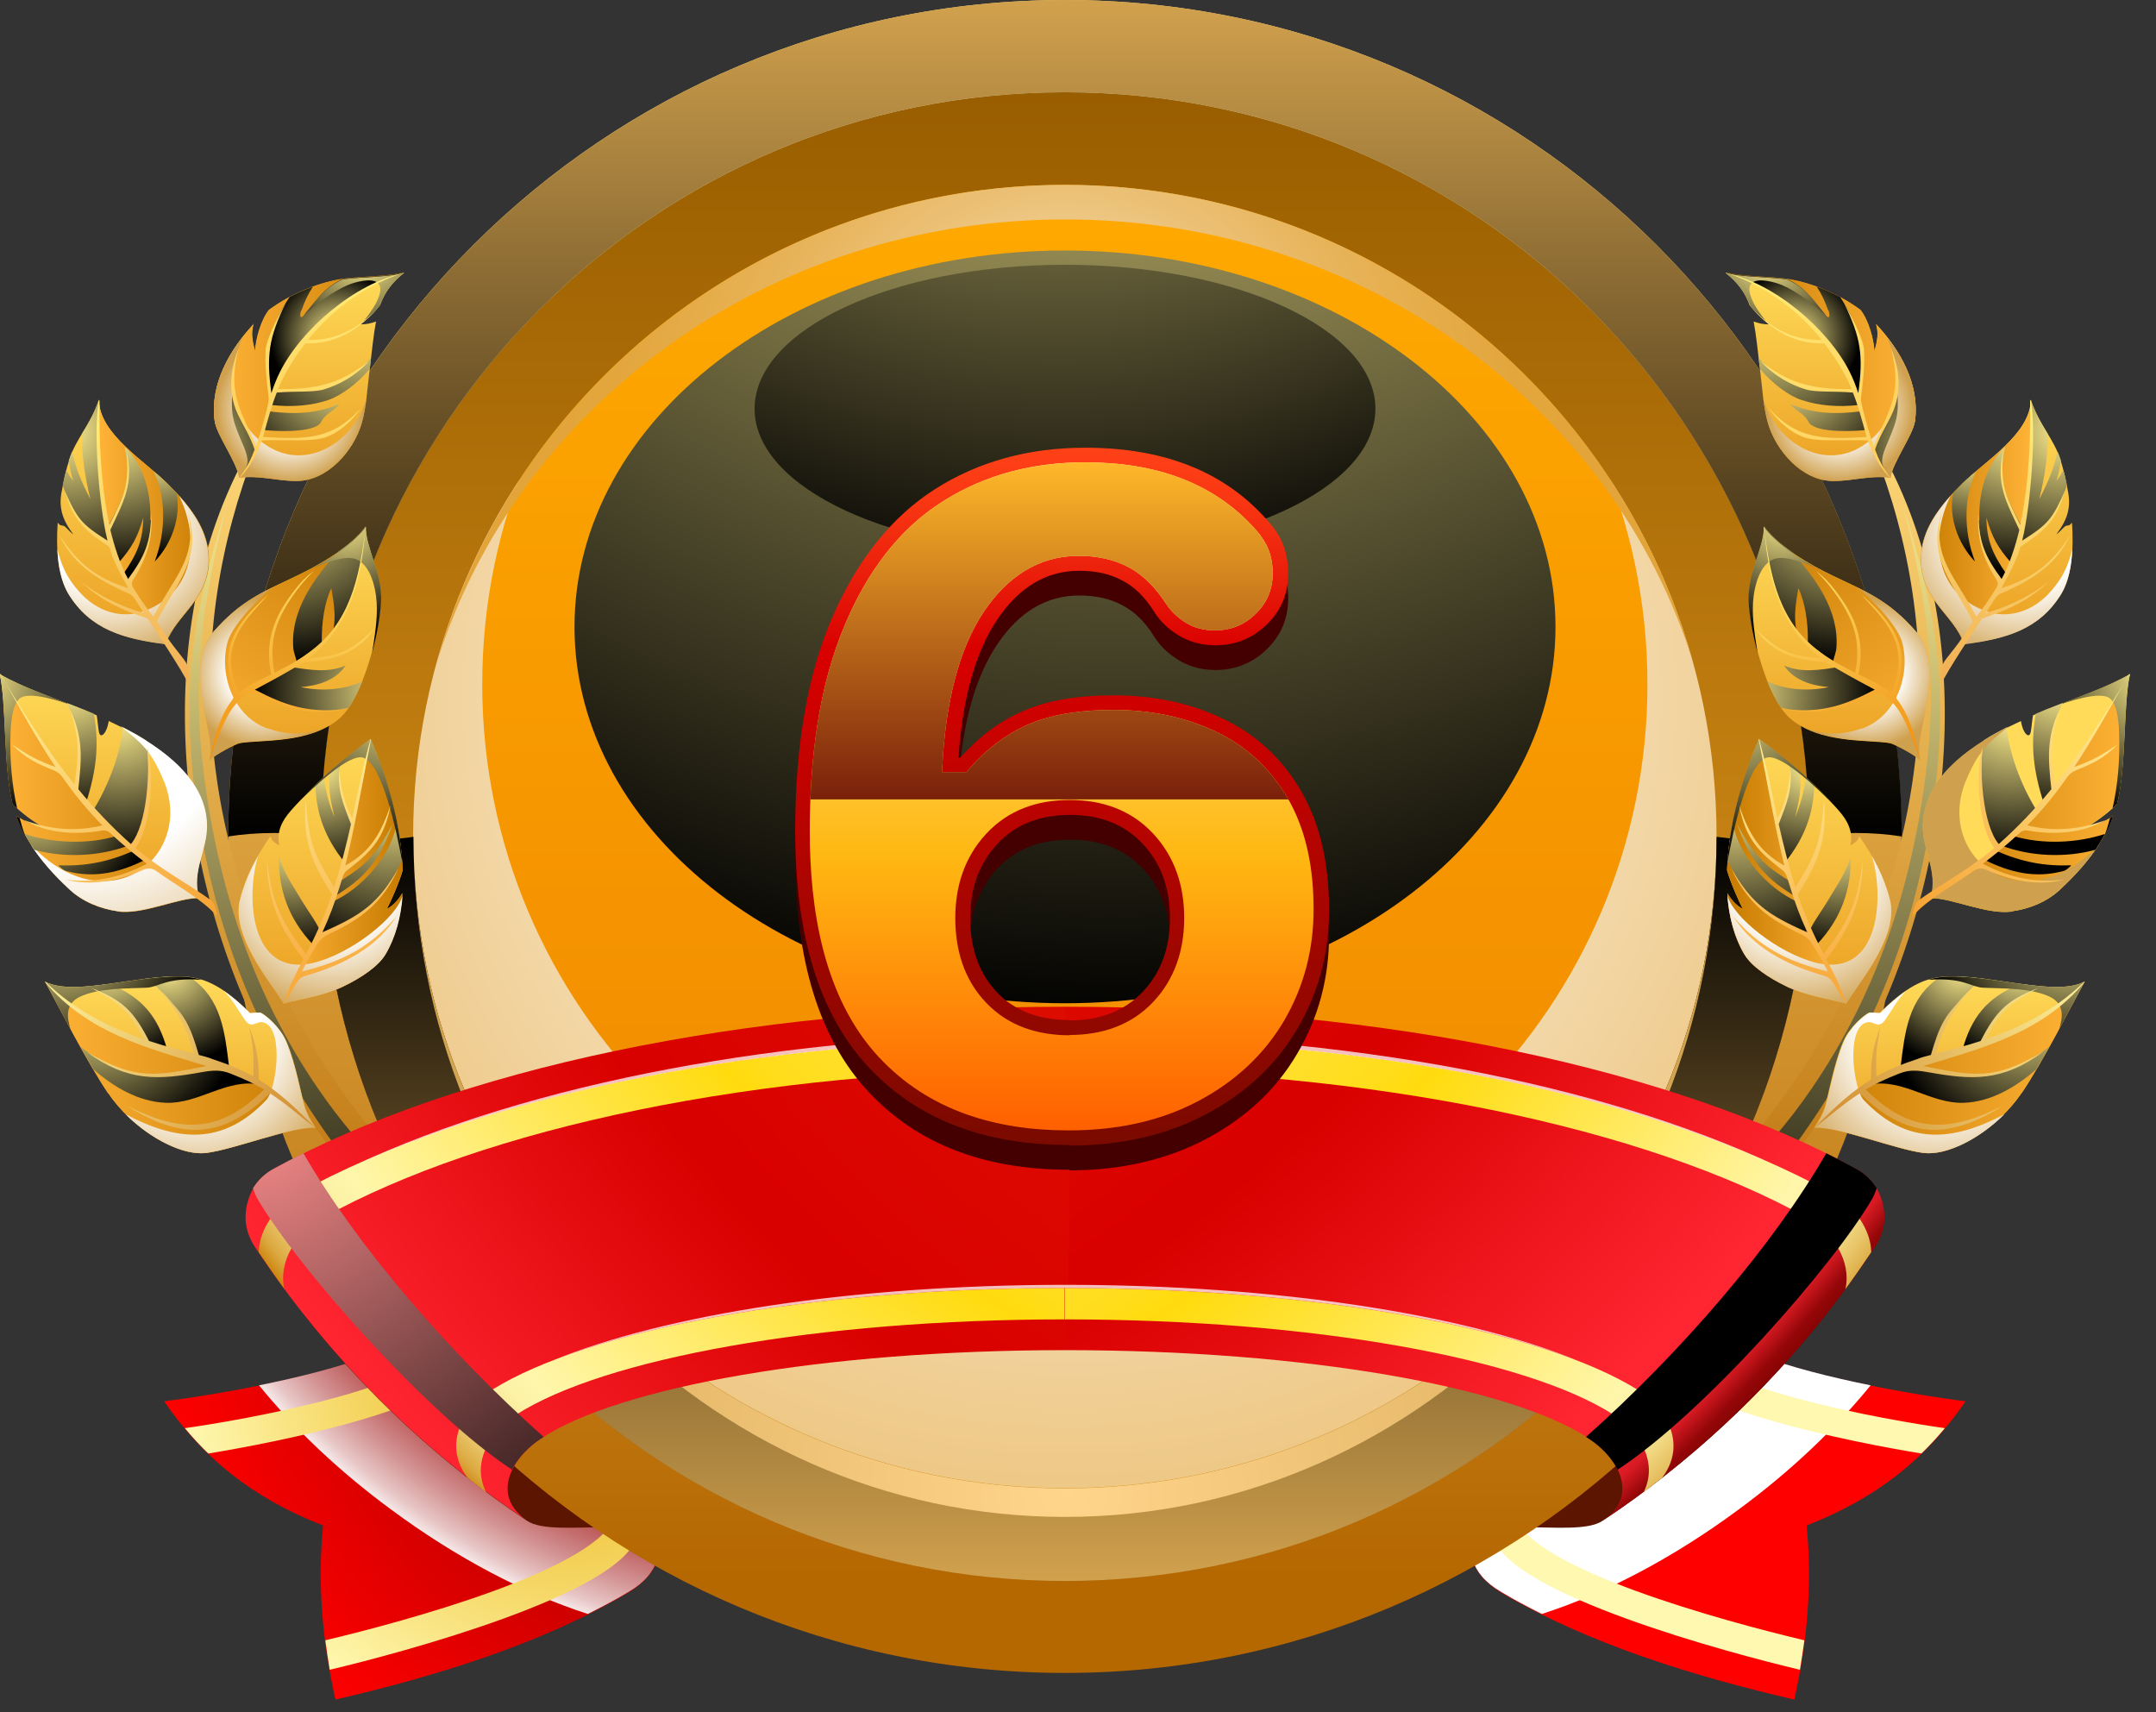<svg width="68" height="54" viewBox="0 0 68 54" fill="none" xmlns="http://www.w3.org/2000/svg">
<rect x="0" y="0" width="68" height="54" fill="#333333" stroke="none"/>
<g clip-path="url(#clip0_248_12260)">
<path fill-rule="evenodd" clip-rule="evenodd" d="M5.19 44.19C6.31 44.06 13.53 43 13.53 41.3C13.53 41.09 13.42 40.88 13.2 40.67C16.61 42.95 18.19 44.34 20.44 47.76C20.75 48.23 20.87 48.73 20.73 49.2C20.61 49.57 20.33 49.92 19.83 50.22C17.08 51.85 13.69 52.88 10.58 53.6C10.16 51.75 10.01 49.91 10.19 48.11C7.96 47.24 6.41 45.99 5.18 44.2L5.19 44.19Z" fill="url(#paint0_radial_248_12260)"/>
<path style="mix-blend-mode:multiply" fill-rule="evenodd" clip-rule="evenodd" d="M13.53 41.29C13.53 42.38 10.59 43.2 8.17 43.69C9.27 45.04 10.68 46.39 12.34 47.61C14.42 49.15 16.58 50.27 18.54 50.9C18.98 50.68 19.42 50.45 19.83 50.2C20.33 49.91 20.61 49.56 20.73 49.18C20.87 48.71 20.75 48.21 20.44 47.74C18.18 44.32 16.6 42.93 13.2 40.65C13.42 40.85 13.53 41.06 13.53 41.28V41.29Z" fill="url(#paint1_radial_248_12260)"/>
<path fill-rule="evenodd" clip-rule="evenodd" d="M19.42 47.76C18.98 49.46 12.75 51.14 10.26 51.73C10.3 52.04 10.35 52.35 10.4 52.66C12.64 52.13 19.56 50.28 20.08 48.47C20.21 48.03 20.09 47.55 19.79 47.11L19.13 46.47C19.42 46.89 19.54 47.34 19.42 47.76ZM6.57 45.84C8.53 45.52 14.74 44.35 14.84 42.74C14.87 42.48 14.75 42.22 14.52 41.97L13.86 41.33C14.09 41.56 14.2 41.79 14.19 42.03C14.14 43.7 7.36 44.83 5.83 45.04C6.07 45.33 6.32 45.6 6.58 45.85L6.57 45.84Z" fill="url(#paint2_radial_248_12260)"/>
<path fill-rule="evenodd" clip-rule="evenodd" d="M16.62 47.96C17.57 48.6 21.02 47.46 20.73 49.19C20.87 48.72 20.75 48.22 20.44 47.75C18.18 44.33 15.26 41.38 11.85 39.11C12.07 39.31 12.18 39.52 12.18 39.74C12.18 40.45 11 41.01 9.55 41.43C11.55 43.96 13.93 46.17 16.62 47.96Z" fill="#5B1500"/>
<path fill-rule="evenodd" clip-rule="evenodd" d="M61.98 44.19C60.86 44.06 53.64 43 53.64 41.3C53.64 41.09 53.75 40.88 53.97 40.67C50.56 42.95 48.98 44.34 46.73 47.76C46.42 48.23 46.3 48.73 46.44 49.2C46.56 49.57 46.84 49.92 47.34 50.22C50.09 51.85 53.48 52.88 56.59 53.6C57.01 51.75 57.16 49.91 56.98 48.11C59.21 47.24 60.76 45.99 61.99 44.2L61.98 44.19Z" fill="url(#paint3_radial_248_12260)"/>
<path style="mix-blend-mode:multiply" fill-rule="evenodd" clip-rule="evenodd" d="M53.64 41.29C53.64 42.38 56.58 43.2 59 43.69C57.9 45.04 56.49 46.39 54.83 47.61C52.75 49.15 50.59 50.27 48.63 50.9C48.19 50.68 47.75 50.45 47.34 50.2C46.84 49.91 46.56 49.56 46.44 49.18C46.3 48.71 46.42 48.21 46.73 47.74C48.99 44.32 50.57 42.93 53.97 40.65C53.75 40.85 53.64 41.06 53.64 41.28V41.29Z" fill="url(#paint4_radial_248_12260)"/>
<path fill-rule="evenodd" clip-rule="evenodd" d="M47.75 47.76C48.19 49.46 54.42 51.14 56.91 51.73C56.87 52.04 56.82 52.35 56.77 52.66C54.53 52.13 47.61 50.28 47.09 48.47C46.96 48.03 47.08 47.55 47.38 47.11L48.04 46.47C47.75 46.89 47.63 47.34 47.75 47.76ZM60.6 45.84C58.64 45.52 52.43 44.35 52.33 42.74C52.3 42.48 52.42 42.22 52.65 41.97L53.31 41.33C53.08 41.56 52.97 41.79 52.98 42.03C53.03 43.7 59.81 44.83 61.34 45.04C61.1 45.33 60.85 45.6 60.59 45.85L60.6 45.84Z" fill="url(#paint5_radial_248_12260)"/>
<path fill-rule="evenodd" clip-rule="evenodd" d="M50.55 47.96C49.6 48.6 46.15 47.46 46.44 49.19C46.3 48.72 46.42 48.22 46.73 47.75C48.99 44.33 51.91 41.38 55.32 39.11C55.1 39.31 54.99 39.52 54.99 39.74C54.99 40.45 56.17 41.01 57.62 41.43C55.62 43.96 53.24 46.17 50.55 47.96Z" fill="#5B1500"/>
<path fill-rule="evenodd" clip-rule="evenodd" d="M33.59 4.93C45.44 4.93 55.04 14.53 55.04 26.38C55.04 38.23 45.44 47.83 33.59 47.83C21.74 47.83 12.14 38.23 12.14 26.38C12.14 14.53 21.74 4.93 33.59 4.93Z" fill="url(#paint6_linear_248_12260)"/>
<path style="mix-blend-mode:multiply" fill-rule="evenodd" clip-rule="evenodd" d="M33.59 39.95C43.74 39.95 51.96 31.72 51.96 21.58C51.96 18.99 51.42 16.53 50.46 14.29C52.95 17.72 54.42 21.95 54.42 26.51C54.42 38.02 45.09 47.34 33.59 47.34C22.09 47.34 12.75 38.02 12.75 26.51C12.75 21.94 14.22 17.72 16.71 14.29C15.74 16.52 15.21 18.99 15.21 21.58C15.21 31.73 23.44 39.95 33.58 39.95H33.59Z" fill="url(#paint7_radial_248_12260)"/>
<path fill-rule="evenodd" clip-rule="evenodd" d="M33.59 5.83C44.94 5.83 54.14 15.03 54.14 26.38C54.14 37.73 44.94 46.93 33.59 46.93C22.24 46.93 13.03 37.73 13.03 26.38C13.03 15.03 22.23 5.83 33.59 5.83ZM57.06 26.38C57.06 13.42 46.55 2.91 33.59 2.91C20.63 2.91 10.12 13.42 10.12 26.38C10.12 39.34 20.63 49.85 33.59 49.85C46.55 49.85 57.06 39.34 57.06 26.38Z" fill="url(#paint8_linear_248_12260)"/>
<path fill-rule="evenodd" clip-rule="evenodd" d="M33.59 49.85C46.55 49.85 57.06 39.34 57.06 26.38C57.06 13.42 46.55 2.91 33.59 2.91C20.63 2.91 10.12 13.42 10.12 26.38C10.12 39.34 20.63 49.85 33.59 49.85ZM59.97 26.38C59.97 40.95 48.16 52.76 33.59 52.76C19.02 52.76 7.2 40.95 7.2 26.38C7.2 11.81 19.01 0 33.59 0C48.17 0 59.97 11.81 59.97 26.38Z" fill="url(#paint9_linear_248_12260)"/>
<path style="mix-blend-mode:screen" fill-rule="evenodd" clip-rule="evenodd" d="M33.59 46.94C22.24 46.94 13.04 37.74 13.04 26.39C12.61 26.46 12.11 26.49 11.58 26.49C11.05 26.49 10.55 26.45 10.12 26.39C10.12 39.35 20.63 49.86 33.59 49.86C46.55 49.86 57.06 39.35 57.06 26.39C56.63 26.46 56.13 26.49 55.6 26.49C55.07 26.49 54.57 26.45 54.14 26.39C54.14 37.74 44.94 46.94 33.59 46.94Z" fill="url(#paint10_linear_248_12260)"/>
<path style="mix-blend-mode:screen" fill-rule="evenodd" clip-rule="evenodd" d="M10.12 26.38C10.12 13.42 20.62 2.91 33.59 2.91C46.56 2.91 57.06 13.42 57.06 26.38C57.49 26.31 57.99 26.27 58.52 26.27C59.05 26.27 59.55 26.31 59.98 26.38C59.97 11.81 48.16 0 33.59 0C19.02 0 7.2 11.81 7.2 26.38C7.63 26.31 8.13 26.27 8.66 26.27C9.19 26.27 9.69 26.31 10.12 26.38Z" fill="url(#paint11_linear_248_12260)"/>
<path style="mix-blend-mode:screen" fill-rule="evenodd" clip-rule="evenodd" d="M33.59 46.94C22.24 46.94 13.04 37.74 13.04 26.39C13.04 38.24 22.24 47.84 33.59 47.84C44.94 47.84 54.14 38.24 54.14 26.39C54.14 37.74 44.94 46.94 33.59 46.94Z" fill="url(#paint12_radial_248_12260)"/>
<path style="mix-blend-mode:multiply" fill-rule="evenodd" clip-rule="evenodd" d="M33.59 6.92C42.97 6.92 50.89 12.81 53.4 20.89C51 12.21 43.04 5.83 33.59 5.83C24.14 5.83 16.18 12.21 13.78 20.89C16.3 12.82 24.21 6.92 33.59 6.92Z" fill="url(#paint13_radial_248_12260)"/>
<path style="mix-blend-mode:screen" fill-rule="evenodd" clip-rule="evenodd" d="M33.59 31.64C42.13 31.64 49.06 26.33 49.06 19.77C49.06 13.21 42.13 7.9 33.59 7.9C25.05 7.9 18.12 13.21 18.12 19.77C18.12 26.33 25.05 31.64 33.59 31.64Z" fill="url(#paint14_radial_248_12260)"/>
<path style="mix-blend-mode:screen" fill-rule="evenodd" clip-rule="evenodd" d="M33.59 17.43C39 17.43 43.38 15.4 43.38 12.89C43.38 10.38 39 8.35 33.59 8.35C28.18 8.35 23.8 10.38 23.8 12.89C23.8 15.4 28.18 17.43 33.59 17.43Z" fill="url(#paint15_radial_248_12260)"/>
<path fill-rule="evenodd" clip-rule="evenodd" d="M16.86 42.02C13.07 39.74 10.09 36.45 8.18 32.58C5.28 26.68 4.71 18.61 8.51 13.14C5.94 18.74 5.82 25.41 9.31 32.01C11.21 35.59 14.07 38.62 17.68 40.68C18.06 40.9 18.19 41.38 17.97 41.76C17.75 42.14 17.27 42.27 16.89 42.05C16.88 42.05 16.86 42.03 16.85 42.03L16.86 42.02Z" fill="url(#paint16_linear_248_12260)"/>
<path style="mix-blend-mode:screen" fill-rule="evenodd" clip-rule="evenodd" d="M14.17 39.86C12.18 38.23 10.95 36.84 9.57 34.67C7.61 31.58 6.49 28.2 6.1 24.57C5.74 21.23 6.2 18.98 7.14 15.97C6.36 19.13 6.04 21.4 6.44 24.49C6.9 28.07 8.02 31.4 10.03 34.33C11.51 36.49 12.85 37.5 14.64 39.27C15.02 39.65 15.01 39.83 14.91 39.95C14.8 40.1 14.53 40.15 14.17 39.85V39.86Z" fill="url(#paint17_radial_248_12260)"/>
<path fill-rule="evenodd" clip-rule="evenodd" d="M3.72 28.74C3.17 28.67 2.6 28.44 2.19 28.05C1.39 27.3 0.83 26.56 0.52 25.74C0.8 25.92 1.07 26.03 1.45 26.13C1.1 25.96 0.67 25.63 0.4 25.36C0.4 25.33 0.39 25.31 0.38 25.28C0.11 24.14 0.2 22.14 -0.01 21.26C0.77 21.71 1.72 22.01 2.64 22.39C2.78 22.45 2.91 22.5 3.05 22.56C3.08 22.73 3.09 22.92 3.12 23.08C3.15 23.25 3.25 23.2 3.32 23.08C3.38 22.98 3.41 22.85 3.43 22.74C4.97 23.45 6.48 24.49 6.52 26.01C6.54 26.83 6.03 27.45 6.27 28.33C5.63 28.31 4.51 28.86 3.71 28.75L3.72 28.74Z" fill="url(#paint18_linear_248_12260)"/>
<path fill-rule="evenodd" clip-rule="evenodd" d="M3.64 26.32C2.06 24.79 1.13 23.12 0 21.26C0.21 22.14 0.11 24.14 0.39 25.28C0.39 25.31 0.4 25.33 0.41 25.36C0.68 25.63 1.11 25.96 1.46 26.13C1.08 26.04 0.82 25.93 0.53 25.74C0.83 26.56 1.39 27.3 2.2 28.05C2.62 28.44 3.18 28.66 3.73 28.74C4.52 28.85 5.65 28.3 6.29 28.32C5.3 27.65 4.52 27.16 3.65 26.32H3.64Z" fill="url(#paint19_linear_248_12260)"/>
<path style="mix-blend-mode:screen" fill-rule="evenodd" clip-rule="evenodd" d="M0.33 23.19C0.34 22.64 0.43 22.11 0.68 21.99C1.02 21.83 1.86 22.09 2.46 22.31C1.6 21.97 0.72 21.68 -0.01 21.26C0.2 22.14 0.1 24.14 0.38 25.28C0.38 25.31 0.39 25.33 0.4 25.36C0.44 25.4 0.49 25.45 0.54 25.49C0.37 24.74 0.31 23.96 0.33 23.19ZM0.52 25.74C0.59 25.94 0.68 26.14 0.79 26.34C0.72 26.16 0.67 25.99 0.62 25.8C0.59 25.78 0.56 25.76 0.52 25.74Z" fill="url(#paint20_radial_248_12260)"/>
<path style="mix-blend-mode:screen" fill-rule="evenodd" clip-rule="evenodd" d="M2.71 25.34C3.03 24.32 3.14 23.53 2.96 22.51C2.86 22.47 2.75 22.42 2.65 22.38C2.47 22.31 2.29 22.24 2.11 22.17C2.6 23.09 2.51 24.44 2.35 24.9C2.46 25.05 2.58 25.2 2.7 25.34H2.71Z" fill="url(#paint21_radial_248_12260)"/>
<path style="mix-blend-mode:screen" fill-rule="evenodd" clip-rule="evenodd" d="M3.88 22.94C3.78 23.92 3.31 24.98 2.92 25.58C3.29 25.99 3.69 26.36 4.12 26.73C4.74 25.88 4.75 24.38 4.61 23.35C4.38 23.2 4.13 23.07 3.88 22.94Z" fill="url(#paint22_radial_248_12260)"/>
<path style="mix-blend-mode:multiply" fill-rule="evenodd" clip-rule="evenodd" d="M5.17 24.63C6.14 27.01 3.41 29.2 0.97 26.64C1.28 27.12 1.69 27.59 2.19 28.05C2.61 28.44 3.17 28.66 3.72 28.74C4.51 28.85 5.64 28.3 6.28 28.32C6.04 27.44 6.55 26.82 6.53 26C6.49 24.6 5.2 23.61 3.8 22.9C4.47 23.43 4.79 23.7 5.17 24.64V24.63Z" fill="url(#paint23_radial_248_12260)"/>
<path style="mix-blend-mode:screen" fill-rule="evenodd" clip-rule="evenodd" d="M1.08 26.8C2.03 27.06 3.13 27.01 4.04 26.67C3.92 26.57 3.81 26.47 3.69 26.36C2.74 26.65 1.62 26.58 0.78 26.3C0.87 26.47 0.97 26.63 1.08 26.8ZM4.22 26.83C3.39 27.19 2.7 27.32 1.84 27.29C1.91 27.36 1.99 27.44 2.09 27.47C2.99 27.71 3.79 27.51 4.57 27.12C4.45 27.02 4.33 26.92 4.22 26.83Z" fill="url(#paint24_radial_248_12260)"/>
<path fill-rule="evenodd" clip-rule="evenodd" d="M0 21.26C0.77 22.51 1.48 23.66 2.35 24.74C2.48 23.82 2.52 23.32 2.21 22.38C2.64 23.27 2.57 23.95 2.47 24.89C2.96 25.48 3.5 26.06 4.13 26.62C4.65 25.99 4.73 24.32 4.64 23.55C4.86 24.26 4.8 26.07 4.27 26.74C5.02 27.39 5.85 27.82 6.64 28.38C6.79 28.49 6.85 28.79 6.84 28.89C6.37 28.35 5.53 27.91 4.93 27.47C4.81 27.38 4.66 27.37 4.52 27.43C3.73 27.79 2.86 27.95 2.06 27.74C2.9 27.85 3.78 27.7 4.63 27.24C4.45 27.1 4.28 26.97 4.11 26.83C3.88 26.64 3.67 26.45 3.46 26.26C3.4 26.2 3.32 26.18 3.23 26.19C2.37 26.35 1.45 26.27 0.75 25.86C1.57 26.16 2.36 26.24 3.23 26.03C2.75 25.55 2.34 25.04 1.97 24.51C1.9 24.41 1.82 24.35 1.71 24.3C1.18 24.09 0.8 23.91 0.38 23.48C0.94 23.85 1.15 23.97 1.75 24.19C1.14 23.28 0.61 22.3 0.01 21.25H0V21.26Z" fill="url(#paint25_linear_248_12260)"/>
<path fill-rule="evenodd" clip-rule="evenodd" d="M12.15 30.11C12.48 29.55 12.65 28.88 12.69 28.17C12.55 28.41 12.37 28.59 12.2 28.67C12.31 28.47 12.59 27.84 12.7 27.45C12.65 26.01 12.19 24.47 11.69 23.31C10.86 23.92 9.94 24.69 9.17 25.57C8.88 25.9 8.72 26.24 8.81 26.66C8.64 26.58 8.55 26.48 8.53 26.37C8.08 27.01 7.73 27.69 7.56 28.38C7.44 28.87 7.59 29.41 7.87 29.97C8.15 30.53 8.58 31.09 8.94 31.65C9.45 31.51 10.19 31.41 10.8 31.12C11.41 30.83 11.94 30.46 12.15 30.1V30.11Z" fill="url(#paint26_linear_248_12260)"/>
<path fill-rule="evenodd" clip-rule="evenodd" d="M11.69 23.3C12.2 24.46 12.65 26 12.7 27.44C12.59 27.83 12.31 28.45 12.2 28.66C12.37 28.58 12.55 28.4 12.69 28.16C12.64 28.88 12.48 29.55 12.15 30.1C11.94 30.46 11.41 30.83 10.8 31.12C10.19 31.41 9.45 31.51 8.94 31.65C9.43 30.51 10.06 29.61 10.46 28.48C11.01 26.89 11.35 25.06 11.69 23.31V23.3Z" fill="url(#paint27_linear_248_12260)"/>
<path style="mix-blend-mode:multiply" fill-rule="evenodd" clip-rule="evenodd" d="M9.87 30.37C11.06 30.09 12.53 28.93 12.7 28.23C12.65 28.92 12.48 29.56 12.16 30.1C11.95 30.46 11.42 30.83 10.81 31.12C10.2 31.41 9.46 31.51 8.95 31.65C8.59 31.09 8.15 30.53 7.88 29.97C7.6 29.41 7.45 28.87 7.57 28.38C7.69 27.91 7.88 27.45 8.14 27C7.75 28.25 7.87 30.83 9.88 30.37H9.87Z" fill="url(#paint28_radial_248_12260)"/>
<path style="mix-blend-mode:screen" fill-rule="evenodd" clip-rule="evenodd" d="M10.21 24.51C10.28 24.99 10.37 25.34 10.55 25.77C10.42 25.24 10.34 24.82 10.41 24.33C10.52 24.23 10.63 24.14 10.74 24.05C10.7 24.28 10.69 24.43 10.72 24.7C10.78 25.16 10.88 25.54 11.15 25.93C11.05 26.34 10.94 26.75 10.84 27.16C10.29 26.46 9.97 25.71 9.95 24.76C10.04 24.68 10.13 24.59 10.22 24.51H10.21Z" fill="url(#paint29_radial_248_12260)"/>
<path style="mix-blend-mode:screen" fill-rule="evenodd" clip-rule="evenodd" d="M10.48 28.44C11.41 28.03 12.34 26.99 12.52 25.94C12.6 26.33 12.65 26.73 12.68 27.12C12.13 28.35 11.46 28.93 9.96 29.52C10.17 29.14 10.29 28.82 10.47 28.43L10.48 28.44ZM11.69 27.32C11.32 27.78 10.99 27.99 10.51 28.3L10.66 27.83C11 27.61 11.26 27.46 11.55 27.18C11.9 26.83 12.15 26.44 12.38 25.99C12.19 26.54 11.99 26.94 11.69 27.32Z" fill="url(#paint30_radial_248_12260)"/>
<path style="mix-blend-mode:screen" fill-rule="evenodd" clip-rule="evenodd" d="M12.69 27.19C12.5 26.19 12.07 24.13 11.47 23.9C11.04 23.74 9.95 24.76 9.27 25.44C10.02 24.61 10.89 23.88 11.69 23.3C12.17 24.39 12.6 25.82 12.69 27.18V27.19Z" fill="url(#paint31_radial_248_12260)"/>
<path style="mix-blend-mode:screen" fill-rule="evenodd" clip-rule="evenodd" d="M10.09 29.34L9.86 29.78C9.07 28.94 8.78 28.01 8.8 27.01C8.96 27.56 9.24 27.93 9.56 28.47C9.76 28.8 9.91 28.97 10.09 29.34Z" fill="url(#paint32_radial_248_12260)"/>
<path fill-rule="evenodd" clip-rule="evenodd" d="M11.69 23.3C11.45 24.18 11.28 24.99 11.11 25.8C10.92 25.49 10.72 24.85 10.7 24.22C10.64 24.91 10.8 25.3 11.07 25.99C10.92 26.65 10.76 27.3 10.54 27.98C9.86 26.89 9.75 26.56 9.64 25.23C9.54 26.47 9.8 27.15 10.47 28.21C10.27 28.79 10.02 29.39 9.68 30.03C9.68 30.05 9.66 30.07 9.65 30.09C8.8 28.97 8.56 28.38 8.42 27.1C8.42 28.36 8.82 29.29 9.57 30.25C9.33 30.7 9.08 31.17 8.95 31.66C9.12 31.4 9.04 31.53 9.19 31.27C9.46 30.79 9.49 30.82 9.75 30.74C10.84 30.42 11.91 29.86 12.5 28.91C11.65 29.89 10.8 30.32 9.52 30.64C9.61 30.46 9.71 30.28 9.81 30.1C10.05 29.68 10.12 29.58 10.39 29.45C11.4 28.98 12.05 28.49 12.57 27.38C11.93 28.49 11.41 28.86 10.17 29.4C10.39 28.92 10.57 28.44 10.72 27.94C10.86 27.48 10.85 27.52 11.06 27.36C11.78 26.8 12.13 26.37 12.32 25.39C11.98 26.41 11.6 26.9 10.89 27.3C11.18 26.15 11.39 24.88 11.7 23.33L11.69 23.3Z" fill="url(#paint33_linear_248_12260)"/>
<path fill-rule="evenodd" clip-rule="evenodd" d="M5.23 20.32C5.53 19.35 6.75 18.87 6.57 17.37C6.47 16.59 5.98 15.94 5.28 15.25C4.6 14.57 3.13 13.69 3.12 12.61C2.83 13.45 2.42 13.79 2.19 14.48C2.09 14.79 2 15.17 1.93 15.59C1.88 15.91 1.93 16.21 2.08 16.49C2.14 16.61 2.22 16.72 2.31 16.85C2.24 16.81 2.09 16.64 2.04 16.6C2 16.57 1.94 16.58 1.9 16.56C1.87 16.54 1.84 16.51 1.82 16.48C1.76 17.33 1.83 18.18 2.15 18.71C2.84 19.86 3.92 20.15 5.22 20.31L5.23 20.32Z" fill="url(#paint34_linear_248_12260)"/>
<path style="mix-blend-mode:screen" fill-rule="evenodd" clip-rule="evenodd" d="M2.28 14.25C2.38 14.74 2.54 15.14 2.85 15.74C2.67 15.01 2.58 14.34 2.58 13.69C2.76 13.39 2.96 13.08 3.12 12.61C3.04 14.18 3.16 15.63 3.49 17.16C2.56 16.62 2.26 16.24 1.98 15.3C2.01 15.13 2.05 14.97 2.09 14.82C2.15 14.95 2.23 15.06 2.31 15.17C2.24 14.93 2.2 14.75 2.17 14.53C2.17 14.51 2.18 14.49 2.19 14.47C2.22 14.39 2.24 14.31 2.28 14.24V14.25Z" fill="url(#paint35_radial_248_12260)"/>
<path fill-rule="evenodd" clip-rule="evenodd" d="M3.62 17.51C3.12 16.17 3.05 13.26 3.12 12.61C3.12 13.68 4.6 14.56 5.28 15.25C5.97 15.94 6.47 16.59 6.57 17.37C6.75 18.87 5.53 19.35 5.23 20.32C4.67 19.32 3.98 18.5 3.62 17.51Z" fill="url(#paint36_linear_248_12260)"/>
<path style="mix-blend-mode:multiply" fill-rule="evenodd" clip-rule="evenodd" d="M4.55 19.27C6.15 18.68 6.31 16.98 5.65 15.64C6.14 16.19 6.48 16.74 6.56 17.37C6.74 18.87 5.52 19.35 5.22 20.32C3.92 20.15 2.85 19.87 2.15 18.72C1.94 18.36 1.83 17.87 1.81 17.32C1.94 17.84 2.1 18.21 2.48 18.64C3.05 19.3 3.85 19.53 4.55 19.27Z" fill="url(#paint37_radial_248_12260)"/>
<path style="mix-blend-mode:screen" fill-rule="evenodd" clip-rule="evenodd" d="M4.76 16.4C4.73 17.33 4.48 17.73 4.02 18.36C3.97 18.27 3.93 18.18 3.89 18.1C4.31 17.49 4.51 17.06 4.52 16.32C4.34 16.94 4.17 17.26 3.73 17.76C3.59 17.42 3.48 17.1 3.38 16.66C3.95 15.56 4.15 15.21 3.93 14.09C4.38 14.52 4.78 15.28 4.74 16.41L4.76 16.4Z" fill="url(#paint38_radial_248_12260)"/>
<path fill-rule="evenodd" clip-rule="evenodd" d="M3.12 12.61C2.94 13.52 3.11 15.91 3.39 17.05C2.57 16.53 2.44 16.38 2.02 15.43C2.29 16.32 2.56 16.63 3.23 17.1C3.54 17.31 3.41 17.18 3.54 17.53C3.67 17.86 3.85 18.2 4.05 18.55C2.97 18.21 2.44 17.73 1.88 16.89C2.31 17.77 2.97 18.21 3.84 18.62C4.05 18.72 4.14 18.71 4.26 18.9C4.35 19.04 4.44 19.19 4.54 19.33C4.17 19.25 3.15 18.86 2.52 18.31C3.17 18.94 3.83 19.23 4.66 19.51C4.86 19.81 5.78 21.2 5.93 21.55C6.03 20.72 5.81 21.02 4.95 19.6C5.56 18.38 6.4 17.63 5.93 16.17C6.24 17.62 5.5 18.16 4.84 19.45C4.66 19.23 4.44 18.92 4.24 18.6C4.16 18.47 4.12 18.41 4.21 18.27C4.64 17.6 4.83 16.96 4.77 16.15C4.77 17.11 4.55 17.56 4.04 18.26C3.78 17.78 3.61 17.24 3.48 16.71C3.9 15.82 4.23 15.25 3.99 14.24C4.08 15.36 3.91 15.62 3.45 16.55C3.16 15.2 3.12 13.68 3.14 12.64L3.12 12.61Z" fill="url(#paint39_linear_248_12260)"/>
<path style="mix-blend-mode:screen" fill-rule="evenodd" clip-rule="evenodd" d="M4.88 17.71C5.25 16.73 5.23 15.66 4.85 14.87C5.01 15 5.15 15.13 5.27 15.25C5.37 15.35 5.47 15.46 5.57 15.56C5.71 16.3 5.43 17.13 4.88 17.71Z" fill="url(#paint40_radial_248_12260)"/>
<path fill-rule="evenodd" clip-rule="evenodd" d="M7.54 15.07C7.5 14.61 6.84 13.73 6.77 13.27C6.62 12.12 7.23 11.04 8 10.22C7.91 10.51 7.97 10.79 8.05 11.08C8.07 10.71 8.24 10.1 8.49 9.78C9.17 9.27 10.12 8.88 10.9 8.79C11.53 8.72 12.18 8.73 12.75 8.6C12.35 8.92 12.13 9.23 11.99 9.62C11.8 9.87 11.64 9.99 11.37 10.23C11.58 10.23 11.71 10.19 11.86 10.14C11.78 10.56 11.73 11.07 11.65 11.74C11.58 12.27 11.56 12.82 11.41 13.34C11.16 14.21 10.34 15.17 9.35 15.17C8.71 15.17 8.18 14.98 7.54 15.07Z" fill="url(#paint41_linear_248_12260)"/>
<path fill-rule="evenodd" clip-rule="evenodd" d="M8 10.22C7.24 11.04 6.62 12.12 6.77 13.27C6.83 13.73 7.5 14.61 7.54 15.07C8.53 14.02 8.3 12.5 9.52 10.88C10.36 9.76 11.57 8.92 12.74 8.59C12.17 8.72 11.52 8.71 10.89 8.78C10.11 8.87 9.17 9.26 8.48 9.77C8.22 10.09 8.06 10.7 8.04 11.07C7.95 10.78 7.9 10.5 7.99 10.21L8 10.22Z" fill="url(#paint42_linear_248_12260)"/>
<path style="mix-blend-mode:multiply" fill-rule="evenodd" clip-rule="evenodd" d="M8.04 13.75C7.21 12.93 7.27 11.5 7.66 10.62C7.06 11.38 6.64 12.3 6.77 13.27C6.83 13.73 7.5 14.61 7.54 15.07C8.17 14.98 8.7 15.17 9.35 15.17C10.33 15.17 11.16 14.21 11.41 13.34C11.48 13.09 11.52 12.83 11.56 12.57C11.11 14.1 9.36 15.04 8.05 13.76L8.04 13.75Z" fill="url(#paint43_radial_248_12260)"/>
<path style="mix-blend-mode:screen" fill-rule="evenodd" clip-rule="evenodd" d="M9.51 9.79C9.62 9.48 9.71 9.29 9.87 9.04C9.62 9.13 9.37 9.24 9.13 9.37C8.46 10.38 8.27 11.36 8.58 12.6C9.23 10.66 10.79 9.19 12.74 8.6C12.17 8.73 11.52 8.72 10.89 8.79C10.87 8.79 10.86 8.79 10.84 8.79C10.29 9.02 10.04 9.37 9.55 9.98C9.52 10.02 9.47 10 9.47 9.95C9.47 9.9 9.48 9.84 9.5 9.79H9.51Z" fill="url(#paint44_radial_248_12260)"/>
<path style="mix-blend-mode:screen" fill-rule="evenodd" clip-rule="evenodd" d="M7.33 12.32C7.4 12.72 7.57 13.09 7.78 13.52C7.85 13.66 8.07 14.11 8.05 14.18C8.01 14.33 7.88 14.6 7.7 14.85C7.84 14.64 7.85 14.48 7.69 14.09C7.36 13.31 7.27 13.14 7.33 12.33V12.32Z" fill="url(#paint45_radial_248_12260)"/>
<path style="mix-blend-mode:screen" fill-rule="evenodd" clip-rule="evenodd" d="M10.34 12.62C10.74 12.49 11.29 12.09 11.66 11.63C11.68 11.51 11.69 11.4 11.7 11.29C11.43 11.61 11.14 11.79 10.73 12C9.98 12.37 9.52 12.31 8.71 12.29C8.65 12.46 8.59 12.61 8.54 12.77C9.21 12.85 9.83 12.79 10.34 12.62Z" fill="url(#paint46_radial_248_12260)"/>
<path style="mix-blend-mode:screen" fill-rule="evenodd" clip-rule="evenodd" d="M9.6 9.93C9.96 9.6 10.53 9.17 10.97 8.99C11.18 8.9 11.71 8.75 11.91 8.92C11.97 8.97 12.01 9.06 11.99 9.19C11.94 9.53 11.65 9.9 11.45 10.16C11.67 9.97 11.81 9.85 11.98 9.63C12.12 9.24 12.34 8.93 12.74 8.61C12.17 8.74 11.52 8.73 10.89 8.8C10.87 8.8 10.86 8.8 10.84 8.8C10.3 9.03 10.05 9.36 9.6 9.93Z" fill="url(#paint47_radial_248_12260)"/>
<path style="mix-blend-mode:screen" fill-rule="evenodd" clip-rule="evenodd" d="M8.47 12.98C8.42 13.18 8.36 13.37 8.3 13.56C8.57 13.59 9.7 13.67 10.06 13.39C10.14 13.33 10.12 13.27 10.26 13.13C10.4 12.99 10.58 12.91 10.71 12.74C9.99 13.04 9.34 13.08 8.46 12.97L8.47 12.98Z" fill="url(#paint48_radial_248_12260)"/>
<path fill-rule="evenodd" clip-rule="evenodd" d="M12.74 8.6C11.67 8.94 10.59 9.63 9.71 10.72C10.58 10.75 11.29 10.36 11.87 9.77C11.27 10.43 10.54 10.86 9.63 10.83C9.4 11.12 9.19 11.44 9 11.79C8.91 11.94 8.84 12.1 8.77 12.27C10.12 12.29 10.82 12.03 11.65 11.38C11.22 11.85 10.71 12.13 10.22 12.28C9.89 12.38 9.33 12.33 8.73 12.38C8.57 12.78 8.45 13.22 8.32 13.7C8.32 13.73 8.3 13.76 8.3 13.78C9.6 13.86 10.5 13.88 11.4 12.85C11.07 13.32 10.68 13.65 10.24 13.8C9.81 13.94 8.99 13.86 8.26 13.89C8.08 14.41 7.75 14.92 7.54 15.08C7.79 14.75 7.92 14.48 8.03 14.18C7.85 13.62 7.53 13.24 7.39 12.78C7.23 12.25 7.26 11.66 7.53 10.97C7.16 12.4 7.57 12.86 8.07 14.07C8.12 13.94 8.16 13.8 8.21 13.65C8.28 13.43 8.34 13.2 8.4 12.97C8.49 12.63 8.48 12.58 8.46 12.43C8.4 11.92 8.35 11.46 8.38 11.02C8.4 10.74 8.69 10.11 9.01 9.56C8.47 10.66 8.4 11.23 8.56 12.4C8.63 12.18 8.72 11.95 8.83 11.73C9.5 10.39 11.18 8.94 12.73 8.61L12.74 8.6Z" fill="url(#paint49_linear_248_12260)"/>
<path fill-rule="evenodd" clip-rule="evenodd" d="M6.61 23.96C6.65 23.75 6.64 23.53 6.61 23.3C6.47 22.38 5.96 20.81 6.74 19.92C7.61 18.93 8.32 18.66 9.36 18.16C10.05 17.83 11.07 17.25 11.53 16.61C11.53 17.29 12.05 18.06 12.01 18.96C11.97 19.93 11.46 21.96 10.74 22.63C9.8 23.48 8.18 23.32 7.56 23.44C7.44 23.46 6.81 23.79 6.62 23.97L6.61 23.96Z" fill="url(#paint50_linear_248_12260)"/>
<path style="mix-blend-mode:screen" fill-rule="evenodd" clip-rule="evenodd" d="M11.43 21.49C10.93 21.72 10.25 21.83 9.49 21.67C10.01 21.62 10.57 21.48 10.9 20.99C10.36 21.22 9.84 21.14 9.14 21.03C8.68 21.28 8.31 21.43 7.92 21.77C9.07 22.23 9.75 22.59 11 22.32C11.16 22.09 11.3 21.8 11.43 21.48V21.49Z" fill="url(#paint51_radial_248_12260)"/>
<path fill-rule="evenodd" clip-rule="evenodd" d="M7.93 21.67C8.47 21.27 9.1 21.03 9.66 20.66C11.19 19.64 11.41 17.81 11.53 16.61C11.07 17.25 10.05 17.83 9.36 18.16C8.31 18.66 7.6 18.93 6.74 19.92C5.96 20.81 6.47 22.39 6.61 23.3C6.65 23.53 6.66 23.75 6.61 23.96C6.89 23.03 7.12 22.27 7.93 21.67Z" fill="url(#paint52_linear_248_12260)"/>
<path style="mix-blend-mode:multiply" fill-rule="evenodd" clip-rule="evenodd" d="M8.45 22.98C7.33 22.59 6.9 21.23 7.18 20.24C7.3 19.82 7.9 19.09 8.6 18.52C7.93 18.85 7.38 19.19 6.74 19.92C5.96 20.81 6.47 22.39 6.61 23.3C6.65 23.53 6.66 23.75 6.61 23.96C6.81 23.78 7.44 23.45 7.55 23.43C8.07 23.33 9.31 23.43 10.25 22.95C9.67 23.16 9.16 23.22 8.44 22.97L8.45 22.98Z" fill="url(#paint53_radial_248_12260)"/>
<path style="mix-blend-mode:screen" fill-rule="evenodd" clip-rule="evenodd" d="M10.65 17.41C9.9 18.24 9.16 19.26 9.25 20.43C9.26 20.57 9.32 20.7 9.35 20.84C9.41 20.8 9.47 20.77 9.52 20.74C9.57 20.71 9.61 20.68 9.65 20.65C9.83 20.53 10 20.39 10.15 20.25C10.14 19.62 10.24 18.98 10.45 18.55C10.54 19.06 10.59 19.44 10.52 19.84C11.28 18.83 11.43 17.53 11.53 16.6C11.32 16.89 11 17.16 10.65 17.41Z" fill="url(#paint54_radial_248_12260)"/>
<path style="mix-blend-mode:screen" fill-rule="evenodd" clip-rule="evenodd" d="M9.8 17.94C10.19 17.79 10.68 17.57 11.06 17.6C11.66 17.64 11.85 18.52 11.88 19C11.91 19.54 11.82 20.05 11.74 20.57C11.9 19.97 12 19.37 12.02 18.97C12.06 18.07 11.54 17.29 11.54 16.62C11.17 17.13 10.44 17.61 9.81 17.95L9.8 17.94Z" fill="url(#paint55_radial_248_12260)"/>
<path fill-rule="evenodd" clip-rule="evenodd" d="M11.53 16.61C11.39 18.55 10.9 19.86 9.73 20.76C10.7 20.69 11.09 20.54 11.85 19.78L11.6 20.09C11.05 20.68 10.41 20.81 9.67 20.88C9.59 20.88 9.48 20.94 9.27 21.07C8.71 21.4 8.33 21.59 8.04 21.75C9 22.25 9.64 22.46 10.77 22.39C9.74 22.57 8.99 22.34 8.1 21.91C7.98 21.85 7.84 21.86 7.73 21.94C7.71 21.95 7.7 21.96 7.68 21.98C7.27 22.29 7.03 22.75 6.61 23.98C6.77 23.09 7.01 22.48 7.32 22.08C7.38 22 7.4 21.9 7.37 21.8C6.9 20.46 7.39 19.71 8.45 18.76C8.19 19.06 8.4 18.82 8.13 19.12C7.29 20.03 7.06 20.73 7.52 21.87C7.79 21.62 8.13 21.47 8.55 21.27C8.34 20.2 8.64 19.44 9.31 18.59C9.52 18.32 9.64 18.21 9.9 18C9.69 18.22 9.53 18.38 9.35 18.63C8.73 19.47 8.45 20.19 8.66 21.22C9.03 21.04 9.45 20.82 9.91 20.45C11.18 19.44 11.36 17.87 11.54 16.62L11.53 16.61Z" fill="url(#paint56_linear_248_12260)"/>
<path fill-rule="evenodd" clip-rule="evenodd" d="M6.51 36.36C5.6 36.48 4.16 35.59 3.41 34.47C2.73 33.45 1.92 31.86 1.43 30.96C2.37 31.45 4.49 30.68 5.93 30.81C6.49 30.86 7.07 31.13 7.89 31.95C8.02 31.94 8.2 31.92 8.23 31.94C8.39 32.02 8.84 32.39 9.04 32.86C9.33 33.54 9.5 34.51 9.61 34.89C9.68 35.11 9.78 35.31 9.96 35.57C9.22 35.52 7.39 36.25 6.52 36.36H6.51Z" fill="url(#paint57_linear_248_12260)"/>
<path style="mix-blend-mode:screen" fill-rule="evenodd" clip-rule="evenodd" d="M2.87 31.16C3.89 31.61 4.27 32.07 4.64 32.92C4.85 32.99 5.06 33.06 5.28 33.13C5 32.1 4.51 31.45 3.44 31.03C3.2 31.06 2.96 31.09 2.74 31.11C2.78 31.13 2.82 31.14 2.87 31.16Z" fill="url(#paint58_radial_248_12260)"/>
<path style="mix-blend-mode:screen" fill-rule="evenodd" clip-rule="evenodd" d="M4.99 31.18C5.66 31.75 5.96 32.49 6.18 33.31C6.34 33.36 6.5 33.41 6.66 33.47C6.85 33.54 7.04 33.61 7.23 33.68C7.09 32.56 7 31.49 5.98 30.81C5.96 30.81 5.95 30.81 5.93 30.81C5.51 30.77 5.03 30.81 4.55 30.87C4.71 30.96 4.86 31.06 5 31.17L4.99 31.18Z" fill="url(#paint59_radial_248_12260)"/>
<path fill-rule="evenodd" clip-rule="evenodd" d="M3.41 34.47C4.16 35.59 5.6 36.47 6.51 36.36C7.39 36.25 9.21 35.52 9.95 35.57C9 34.9 8.28 34.06 7.01 33.6C5.16 32.94 3.31 32.87 1.42 30.96C1.91 31.86 2.72 33.45 3.4 34.47H3.41Z" fill="url(#paint60_linear_248_12260)"/>
<path style="mix-blend-mode:multiply" fill-rule="evenodd" clip-rule="evenodd" d="M8.36 32.26C8.96 32.53 8.71 34.36 8.4 34.69C7.02 36.15 5.57 35.99 3.96 35.14C4.74 35.92 5.79 36.45 6.51 36.36C7.39 36.25 9.21 35.52 9.95 35.57C9.77 35.31 9.67 35.11 9.6 34.89C9.49 34.51 9.32 33.55 9.03 32.86C8.84 32.4 8.39 32.02 8.22 31.94C8.19 31.93 8.01 31.94 7.88 31.95C7.58 31.65 7.31 31.42 7.06 31.25C7.37 31.57 7.45 31.77 7.72 32.16C7.95 32.5 8.1 32.14 8.35 32.26H8.36Z" fill="url(#paint61_radial_248_12260)"/>
<path style="mix-blend-mode:screen" fill-rule="evenodd" clip-rule="evenodd" d="M2.23 32.47C2.1 32.09 2.06 31.66 2.51 31.44C3.11 31.15 4 31.18 4.62 31.15C5.02 31.13 5.24 30.82 6.35 30.9C6.2 30.85 6.06 30.83 5.92 30.81C4.48 30.69 2.36 31.45 1.42 30.96C1.64 31.36 1.92 31.9 2.23 32.46V32.47Z" fill="url(#paint62_radial_248_12260)"/>
<path style="mix-blend-mode:screen" fill-rule="evenodd" clip-rule="evenodd" d="M2.93 33.71C3.57 34.27 4.36 34.75 5.24 34.78C6.28 34.81 7.15 34.01 8.18 34.2C7.65 33.88 7.4 33.73 7.13 33.69C6.59 33.61 5.71 33.91 5.1 33.94C4.22 33.98 3.45 33.66 2.75 33.17C2.68 33.12 2.61 33.07 2.54 33.01C2.67 33.25 2.8 33.48 2.94 33.71H2.93Z" fill="url(#paint63_radial_248_12260)"/>
<path fill-rule="evenodd" clip-rule="evenodd" d="M1.43 30.96C2.41 31.91 3.53 32.43 4.53 32.77C4.09 31.88 3.8 31.65 2.88 31.16C3.87 31.53 4.23 31.91 4.7 32.83C5.22 33 5.71 33.12 6.11 33.22C5.9 32.48 5.71 32.02 4.99 31.17C5.41 31.62 5.66 31.85 5.85 32.18C6.03 32.49 6.14 32.83 6.27 33.27C6.43 33.31 6.58 33.35 6.7 33.4C7.19 33.56 7.6 33.73 7.99 33.95C8.01 33.26 7.99 33.03 7.86 32.38C8.09 32.99 8.16 33.39 8.16 34.05C8.73 34.4 9.27 34.87 9.94 35.57C9.4 35.15 9 34.79 8.51 34.48C7.04 35.93 5.71 35.95 4.01 34.88C5.72 35.73 6.92 35.75 8.33 34.36C8.04 34.19 7.71 34.03 7.3 33.87C7.07 33.78 6.87 33.72 6.38 33.81C4.99 34.06 4.03 34.13 2.73 33.17C4.29 34.08 4.9 33.94 6.51 33.62C4.64 33.05 2.77 32.58 1.42 30.97L1.43 30.96Z" fill="url(#paint64_linear_248_12260)"/>
<path fill-rule="evenodd" clip-rule="evenodd" d="M50.31 42.02C54.1 39.74 57.08 36.45 58.99 32.58C61.89 26.68 62.46 18.61 58.66 13.14C61.23 18.74 61.35 25.41 57.86 32.01C55.96 35.59 53.1 38.62 49.49 40.68C49.11 40.9 48.98 41.38 49.19 41.76C49.41 42.14 49.89 42.27 50.27 42.05C50.28 42.05 50.3 42.03 50.31 42.03V42.02Z" fill="url(#paint65_linear_248_12260)"/>
<path style="mix-blend-mode:screen" fill-rule="evenodd" clip-rule="evenodd" d="M53 39.86C54.99 38.23 56.22 36.84 57.6 34.67C59.56 31.58 60.68 28.2 61.07 24.57C61.43 21.23 60.97 18.98 60.03 15.97C60.81 19.13 61.13 21.4 60.73 24.49C60.27 28.07 59.15 31.4 57.14 34.33C55.66 36.49 54.32 37.5 52.53 39.27C52.14 39.65 52.16 39.83 52.26 39.95C52.37 40.1 52.64 40.15 53 39.85V39.86Z" fill="url(#paint66_radial_248_12260)"/>
<path fill-rule="evenodd" clip-rule="evenodd" d="M63.45 28.74C64 28.67 64.57 28.44 64.98 28.05C65.78 27.3 66.34 26.56 66.65 25.74C66.37 25.92 66.1 26.03 65.72 26.13C66.07 25.96 66.5 25.63 66.77 25.36C66.77 25.33 66.78 25.31 66.79 25.28C67.06 24.14 66.97 22.14 67.18 21.26C66.4 21.71 65.45 22.01 64.53 22.39C64.39 22.45 64.26 22.5 64.12 22.56C64.09 22.73 64.08 22.92 64.05 23.08C64.02 23.25 63.92 23.2 63.85 23.08C63.79 22.98 63.76 22.85 63.74 22.74C62.2 23.45 60.69 24.49 60.65 26.01C60.63 26.83 61.14 27.45 60.9 28.33C61.54 28.31 62.66 28.86 63.46 28.75L63.45 28.74Z" fill="url(#paint67_linear_248_12260)"/>
<path fill-rule="evenodd" clip-rule="evenodd" d="M63.53 26.32C65.11 24.79 66.04 23.12 67.17 21.26C66.96 22.14 67.06 24.14 66.78 25.28C66.78 25.31 66.77 25.33 66.76 25.36C66.49 25.63 66.06 25.96 65.71 26.13C66.09 26.04 66.35 25.93 66.64 25.74C66.34 26.56 65.78 27.3 64.97 28.05C64.55 28.44 63.99 28.66 63.44 28.74C62.65 28.85 61.52 28.3 60.88 28.32C61.87 27.65 62.65 27.16 63.52 26.32H63.53Z" fill="url(#paint68_linear_248_12260)"/>
<path style="mix-blend-mode:screen" fill-rule="evenodd" clip-rule="evenodd" d="M66.84 23.19C66.83 22.64 66.74 22.11 66.49 21.99C66.15 21.83 65.31 22.09 64.71 22.31C65.57 21.97 66.45 21.68 67.18 21.26C66.97 22.14 67.07 24.14 66.79 25.28C66.79 25.31 66.78 25.33 66.77 25.36C66.73 25.4 66.68 25.45 66.63 25.49C66.8 24.74 66.86 23.96 66.84 23.19ZM66.65 25.74C66.58 25.94 66.49 26.14 66.38 26.34C66.45 26.16 66.5 25.99 66.55 25.8C66.58 25.78 66.61 25.76 66.65 25.74Z" fill="url(#paint69_radial_248_12260)"/>
<path style="mix-blend-mode:screen" fill-rule="evenodd" clip-rule="evenodd" d="M64.46 25.34C64.14 24.32 64.03 23.53 64.21 22.51C64.31 22.47 64.42 22.42 64.52 22.38C64.7 22.31 64.88 22.24 65.06 22.17C64.57 23.09 64.66 24.44 64.82 24.9C64.71 25.05 64.59 25.2 64.47 25.34H64.46Z" fill="url(#paint70_radial_248_12260)"/>
<path style="mix-blend-mode:screen" fill-rule="evenodd" clip-rule="evenodd" d="M63.29 22.94C63.39 23.92 63.86 24.98 64.25 25.58C63.88 25.99 63.48 26.36 63.05 26.73C62.43 25.88 62.42 24.38 62.56 23.35C62.79 23.2 63.04 23.07 63.29 22.94Z" fill="url(#paint71_radial_248_12260)"/>
<path style="mix-blend-mode:multiply" fill-rule="evenodd" clip-rule="evenodd" d="M62 24.63C61.03 27.01 63.76 29.2 66.2 26.64C65.89 27.12 65.48 27.59 64.98 28.05C64.56 28.44 64 28.66 63.45 28.74C62.66 28.85 61.53 28.3 60.89 28.32C61.13 27.44 60.62 26.82 60.64 26C60.68 24.6 61.97 23.61 63.37 22.9C62.7 23.43 62.38 23.7 62 24.64V24.63Z" fill="url(#paint72_radial_248_12260)"/>
<path style="mix-blend-mode:screen" fill-rule="evenodd" clip-rule="evenodd" d="M66.09 26.8C65.14 27.06 64.04 27.01 63.13 26.67C63.25 26.57 63.36 26.47 63.48 26.36C64.43 26.65 65.55 26.58 66.39 26.3C66.3 26.47 66.2 26.63 66.09 26.8ZM62.95 26.83C63.78 27.19 64.47 27.32 65.33 27.29C65.26 27.36 65.18 27.44 65.08 27.47C64.18 27.71 63.38 27.51 62.6 27.12C62.72 27.02 62.84 26.92 62.95 26.83Z" fill="url(#paint73_radial_248_12260)"/>
<path fill-rule="evenodd" clip-rule="evenodd" d="M67.17 21.26C66.4 22.51 65.69 23.66 64.82 24.74C64.69 23.82 64.65 23.32 64.96 22.38C64.53 23.27 64.6 23.95 64.7 24.89C64.21 25.48 63.67 26.06 63.04 26.62C62.52 25.99 62.44 24.32 62.53 23.55C62.31 24.26 62.37 26.07 62.9 26.74C62.15 27.39 61.32 27.82 60.53 28.38C60.38 28.49 60.32 28.79 60.33 28.89C60.8 28.35 61.64 27.91 62.24 27.47C62.36 27.38 62.51 27.37 62.65 27.43C63.44 27.79 64.31 27.95 65.11 27.74C64.27 27.85 63.39 27.7 62.54 27.24C62.72 27.1 62.89 26.97 63.06 26.83C63.29 26.64 63.5 26.45 63.71 26.26C63.77 26.2 63.85 26.18 63.94 26.19C64.8 26.35 65.72 26.27 66.42 25.86C65.6 26.16 64.81 26.24 63.94 26.03C64.42 25.55 64.83 25.04 65.2 24.51C65.27 24.41 65.35 24.35 65.46 24.3C65.99 24.09 66.37 23.91 66.79 23.48C66.23 23.85 66.02 23.97 65.42 24.19C66.03 23.28 66.56 22.3 67.16 21.25L67.17 21.26Z" fill="url(#paint74_linear_248_12260)"/>
<path fill-rule="evenodd" clip-rule="evenodd" d="M55.02 30.11C54.69 29.55 54.52 28.88 54.48 28.17C54.62 28.41 54.8 28.59 54.97 28.67C54.86 28.47 54.58 27.84 54.47 27.45C54.52 26.01 54.98 24.47 55.48 23.31C56.31 23.92 57.23 24.69 58 25.57C58.29 25.9 58.45 26.24 58.36 26.66C58.53 26.58 58.62 26.48 58.64 26.37C59.09 27.01 59.44 27.69 59.61 28.38C59.73 28.87 59.58 29.41 59.3 29.97C59.02 30.53 58.59 31.09 58.23 31.65C57.72 31.51 56.98 31.41 56.37 31.12C55.76 30.83 55.23 30.46 55.02 30.1V30.11Z" fill="url(#paint75_linear_248_12260)"/>
<path fill-rule="evenodd" clip-rule="evenodd" d="M55.48 23.3C54.97 24.46 54.52 26 54.47 27.44C54.58 27.83 54.86 28.45 54.97 28.66C54.8 28.58 54.61 28.4 54.48 28.16C54.53 28.88 54.69 29.55 55.02 30.1C55.23 30.46 55.76 30.83 56.37 31.12C56.98 31.41 57.72 31.51 58.23 31.65C57.74 30.51 57.11 29.61 56.71 28.48C56.16 26.89 55.82 25.06 55.48 23.31V23.3Z" fill="url(#paint76_linear_248_12260)"/>
<path style="mix-blend-mode:multiply" fill-rule="evenodd" clip-rule="evenodd" d="M57.31 30.37C56.12 30.09 54.65 28.93 54.48 28.23C54.53 28.92 54.7 29.56 55.02 30.1C55.23 30.46 55.76 30.83 56.37 31.12C56.98 31.41 57.72 31.51 58.23 31.65C58.59 31.09 59.03 30.53 59.3 29.97C59.58 29.41 59.73 28.87 59.61 28.38C59.49 27.91 59.3 27.45 59.04 27C59.43 28.25 59.31 30.83 57.3 30.37H57.31Z" fill="url(#paint77_radial_248_12260)"/>
<path style="mix-blend-mode:screen" fill-rule="evenodd" clip-rule="evenodd" d="M56.96 24.51C56.89 24.99 56.8 25.34 56.62 25.77C56.75 25.24 56.83 24.82 56.76 24.33C56.65 24.23 56.54 24.14 56.43 24.05C56.47 24.28 56.48 24.43 56.45 24.7C56.39 25.16 56.29 25.54 56.02 25.93C56.12 26.34 56.23 26.75 56.33 27.16C56.88 26.46 57.2 25.71 57.22 24.76C57.13 24.68 57.04 24.59 56.95 24.51H56.96Z" fill="url(#paint78_radial_248_12260)"/>
<path style="mix-blend-mode:screen" fill-rule="evenodd" clip-rule="evenodd" d="M56.69 28.44C55.76 28.03 54.83 26.99 54.65 25.94C54.57 26.33 54.52 26.73 54.49 27.12C55.04 28.35 55.71 28.93 57.21 29.52C57 29.14 56.88 28.82 56.7 28.43L56.69 28.44ZM55.48 27.32C55.85 27.78 56.18 27.99 56.66 28.3L56.51 27.83C56.17 27.61 55.91 27.46 55.62 27.18C55.27 26.83 55.02 26.44 54.79 25.99C54.98 26.54 55.18 26.94 55.48 27.32Z" fill="url(#paint79_radial_248_12260)"/>
<path style="mix-blend-mode:screen" fill-rule="evenodd" clip-rule="evenodd" d="M54.48 27.19C54.67 26.19 55.1 24.13 55.7 23.9C56.13 23.74 57.22 24.76 57.9 25.44C57.15 24.61 56.28 23.88 55.48 23.3C55 24.39 54.57 25.82 54.48 27.18V27.19Z" fill="url(#paint80_radial_248_12260)"/>
<path style="mix-blend-mode:screen" fill-rule="evenodd" clip-rule="evenodd" d="M57.08 29.34L57.31 29.78C58.1 28.94 58.39 28.01 58.37 27.01C58.21 27.56 57.93 27.93 57.61 28.47C57.41 28.8 57.26 28.97 57.08 29.34Z" fill="url(#paint81_radial_248_12260)"/>
<path fill-rule="evenodd" clip-rule="evenodd" d="M55.48 23.3C55.72 24.18 55.89 24.99 56.06 25.8C56.25 25.49 56.45 24.85 56.47 24.22C56.53 24.91 56.37 25.3 56.1 25.99C56.25 26.65 56.41 27.3 56.63 27.98C57.31 26.89 57.42 26.56 57.53 25.23C57.63 26.47 57.37 27.15 56.7 28.21C56.9 28.79 57.15 29.39 57.49 30.03C57.49 30.05 57.51 30.07 57.52 30.09C58.37 28.97 58.61 28.38 58.75 27.1C58.75 28.36 58.35 29.29 57.6 30.25C57.84 30.7 58.09 31.17 58.22 31.66C58.05 31.4 58.13 31.53 57.98 31.27C57.71 30.79 57.68 30.82 57.42 30.74C56.33 30.42 55.26 29.86 54.67 28.91C55.52 29.89 56.37 30.32 57.65 30.64C57.56 30.46 57.46 30.28 57.36 30.1C57.12 29.68 57.05 29.58 56.78 29.45C55.77 28.98 55.12 28.49 54.6 27.38C55.24 28.49 55.76 28.86 57 29.4C56.78 28.92 56.6 28.44 56.45 27.94C56.31 27.48 56.32 27.52 56.11 27.36C55.39 26.8 55.04 26.37 54.85 25.39C55.19 26.41 55.57 26.9 56.28 27.3C55.99 26.15 55.78 24.88 55.47 23.33L55.48 23.3Z" fill="url(#paint82_linear_248_12260)"/>
<path fill-rule="evenodd" clip-rule="evenodd" d="M61.94 20.32C61.64 19.35 60.42 18.87 60.6 17.37C60.7 16.59 61.19 15.94 61.89 15.25C62.57 14.57 64.04 13.69 64.05 12.61C64.34 13.45 64.75 13.79 64.98 14.48C65.08 14.79 65.17 15.17 65.24 15.59C65.29 15.91 65.24 16.21 65.09 16.49C65.03 16.61 64.95 16.72 64.86 16.85C64.93 16.81 65.08 16.64 65.13 16.6C65.17 16.57 65.23 16.58 65.27 16.56C65.3 16.54 65.33 16.51 65.35 16.48C65.41 17.33 65.34 18.18 65.02 18.71C64.33 19.86 63.25 20.15 61.95 20.31L61.94 20.32Z" fill="url(#paint83_linear_248_12260)"/>
<path style="mix-blend-mode:screen" fill-rule="evenodd" clip-rule="evenodd" d="M64.89 14.25C64.79 14.74 64.63 15.14 64.32 15.74C64.5 15.01 64.59 14.34 64.59 13.69C64.41 13.39 64.21 13.08 64.05 12.61C64.13 14.18 64.01 15.63 63.68 17.16C64.61 16.62 64.91 16.24 65.19 15.3C65.16 15.13 65.12 14.97 65.08 14.82C65.02 14.95 64.94 15.06 64.86 15.17C64.93 14.93 64.97 14.75 65 14.53C65 14.51 64.99 14.49 64.98 14.47C64.95 14.39 64.93 14.31 64.89 14.24V14.25Z" fill="url(#paint84_radial_248_12260)"/>
<path fill-rule="evenodd" clip-rule="evenodd" d="M63.56 17.51C64.06 16.17 64.13 13.26 64.06 12.61C64.06 13.68 62.58 14.56 61.9 15.25C61.21 15.94 60.71 16.59 60.61 17.37C60.43 18.87 61.65 19.35 61.95 20.32C62.51 19.32 63.2 18.5 63.56 17.51Z" fill="url(#paint85_linear_248_12260)"/>
<path style="mix-blend-mode:multiply" fill-rule="evenodd" clip-rule="evenodd" d="M62.62 19.27C61.02 18.68 60.86 16.98 61.52 15.64C61.03 16.19 60.69 16.74 60.61 17.37C60.43 18.87 61.65 19.35 61.95 20.32C63.25 20.15 64.32 19.87 65.02 18.72C65.23 18.36 65.34 17.87 65.36 17.32C65.23 17.84 65.07 18.21 64.69 18.64C64.12 19.3 63.32 19.53 62.62 19.27Z" fill="url(#paint86_radial_248_12260)"/>
<path style="mix-blend-mode:screen" fill-rule="evenodd" clip-rule="evenodd" d="M62.41 16.4C62.44 17.33 62.69 17.73 63.15 18.36C63.19 18.27 63.24 18.18 63.28 18.1C62.86 17.49 62.66 17.06 62.65 16.32C62.83 16.94 63 17.26 63.44 17.76C63.58 17.42 63.69 17.1 63.79 16.66C63.22 15.56 63.02 15.21 63.24 14.09C62.79 14.52 62.39 15.28 62.43 16.41L62.41 16.4Z" fill="url(#paint87_radial_248_12260)"/>
<path fill-rule="evenodd" clip-rule="evenodd" d="M64.05 12.61C64.23 13.52 64.06 15.91 63.78 17.05C64.6 16.53 64.73 16.38 65.15 15.43C64.88 16.32 64.61 16.63 63.94 17.1C63.63 17.31 63.76 17.18 63.63 17.53C63.5 17.86 63.32 18.2 63.12 18.55C64.2 18.21 64.73 17.73 65.29 16.89C64.86 17.77 64.2 18.21 63.33 18.62C63.12 18.72 63.03 18.71 62.91 18.9C62.82 19.04 62.73 19.19 62.63 19.33C63 19.25 64.02 18.86 64.65 18.31C64 18.94 63.34 19.23 62.51 19.51C62.31 19.81 61.39 21.2 61.24 21.55C61.14 20.72 61.36 21.02 62.22 19.6C61.61 18.38 60.77 17.63 61.24 16.17C60.93 17.62 61.67 18.16 62.33 19.45C62.51 19.23 62.73 18.92 62.93 18.6C63.01 18.47 63.05 18.41 62.96 18.27C62.53 17.6 62.34 16.96 62.4 16.15C62.4 17.11 62.62 17.56 63.13 18.26C63.39 17.78 63.56 17.24 63.69 16.71C63.27 15.82 62.94 15.25 63.18 14.24C63.09 15.36 63.26 15.62 63.72 16.55C64.01 15.2 64.05 13.68 64.03 12.64L64.05 12.61Z" fill="url(#paint88_linear_248_12260)"/>
<path style="mix-blend-mode:screen" fill-rule="evenodd" clip-rule="evenodd" d="M62.29 17.71C61.92 16.73 61.94 15.66 62.32 14.87C62.16 15 62.02 15.13 61.9 15.25C61.8 15.35 61.7 15.46 61.6 15.56C61.46 16.3 61.74 17.13 62.29 17.71Z" fill="url(#paint89_radial_248_12260)"/>
<path fill-rule="evenodd" clip-rule="evenodd" d="M59.63 15.07C59.67 14.61 60.33 13.73 60.4 13.27C60.55 12.12 59.94 11.04 59.17 10.22C59.26 10.51 59.2 10.79 59.12 11.08C59.1 10.71 58.93 10.1 58.68 9.78C58 9.27 57.05 8.88 56.27 8.79C55.64 8.72 54.99 8.73 54.42 8.6C54.82 8.92 55.04 9.23 55.18 9.62C55.37 9.87 55.53 9.99 55.8 10.23C55.59 10.23 55.46 10.19 55.31 10.14C55.39 10.56 55.44 11.07 55.52 11.74C55.59 12.27 55.61 12.82 55.76 13.34C56.01 14.21 56.83 15.17 57.82 15.17C58.46 15.17 58.99 14.98 59.63 15.07Z" fill="url(#paint90_linear_248_12260)"/>
<path fill-rule="evenodd" clip-rule="evenodd" d="M59.17 10.22C59.93 11.04 60.55 12.12 60.4 13.27C60.34 13.73 59.67 14.61 59.63 15.07C58.64 14.02 58.87 12.5 57.64 10.88C56.8 9.76 55.59 8.92 54.42 8.59C54.99 8.72 55.64 8.71 56.27 8.78C57.05 8.87 57.99 9.26 58.68 9.77C58.94 10.09 59.1 10.7 59.12 11.07C59.21 10.78 59.26 10.5 59.17 10.21V10.22Z" fill="url(#paint91_linear_248_12260)"/>
<path style="mix-blend-mode:multiply" fill-rule="evenodd" clip-rule="evenodd" d="M59.13 13.75C59.96 12.93 59.9 11.5 59.51 10.62C60.11 11.38 60.53 12.3 60.4 13.27C60.34 13.73 59.67 14.61 59.63 15.07C59 14.98 58.47 15.17 57.82 15.17C56.84 15.17 56.01 14.21 55.76 13.34C55.69 13.09 55.65 12.83 55.61 12.57C56.06 14.1 57.81 15.04 59.12 13.76L59.13 13.75Z" fill="url(#paint92_radial_248_12260)"/>
<path style="mix-blend-mode:screen" fill-rule="evenodd" clip-rule="evenodd" d="M57.66 9.79C57.55 9.48 57.46 9.29 57.3 9.04C57.55 9.13 57.8 9.24 58.04 9.37C58.71 10.38 58.9 11.36 58.59 12.6C57.94 10.66 56.38 9.19 54.43 8.6C55 8.73 55.65 8.72 56.28 8.79C56.3 8.79 56.31 8.79 56.33 8.79C56.88 9.02 57.13 9.37 57.62 9.98C57.65 10.02 57.7 10 57.7 9.95C57.7 9.9 57.69 9.84 57.67 9.79H57.66Z" fill="url(#paint93_radial_248_12260)"/>
<path style="mix-blend-mode:screen" fill-rule="evenodd" clip-rule="evenodd" d="M59.84 12.32C59.77 12.72 59.6 13.09 59.39 13.52C59.32 13.66 59.1 14.11 59.12 14.18C59.16 14.33 59.29 14.6 59.47 14.85C59.33 14.64 59.32 14.48 59.48 14.09C59.81 13.31 59.9 13.14 59.84 12.33V12.32Z" fill="url(#paint94_radial_248_12260)"/>
<path style="mix-blend-mode:screen" fill-rule="evenodd" clip-rule="evenodd" d="M56.83 12.62C56.43 12.49 55.88 12.09 55.51 11.63C55.49 11.51 55.48 11.4 55.47 11.29C55.74 11.61 56.03 11.79 56.44 12C57.19 12.37 57.65 12.31 58.47 12.29C58.53 12.46 58.59 12.61 58.64 12.77C57.97 12.85 57.35 12.79 56.84 12.62H56.83Z" fill="url(#paint95_radial_248_12260)"/>
<path style="mix-blend-mode:screen" fill-rule="evenodd" clip-rule="evenodd" d="M57.57 9.93C57.2 9.6 56.64 9.17 56.2 8.99C55.99 8.9 55.46 8.75 55.26 8.92C55.2 8.97 55.16 9.06 55.18 9.19C55.23 9.53 55.52 9.9 55.72 10.16C55.5 9.97 55.36 9.85 55.19 9.63C55.05 9.24 54.83 8.93 54.43 8.61C55 8.74 55.65 8.73 56.28 8.8C56.3 8.8 56.31 8.8 56.33 8.8C56.87 9.03 57.12 9.36 57.57 9.93Z" fill="url(#paint96_radial_248_12260)"/>
<path style="mix-blend-mode:screen" fill-rule="evenodd" clip-rule="evenodd" d="M58.7 12.98C58.75 13.18 58.81 13.37 58.87 13.56C58.6 13.59 57.47 13.67 57.11 13.39C57.03 13.33 57.05 13.27 56.91 13.13C56.77 12.99 56.59 12.91 56.46 12.74C57.18 13.04 57.83 13.08 58.71 12.97L58.7 12.98Z" fill="url(#paint97_radial_248_12260)"/>
<path fill-rule="evenodd" clip-rule="evenodd" d="M54.43 8.6C55.5 8.94 56.58 9.63 57.46 10.72C56.59 10.75 55.88 10.36 55.3 9.77C55.9 10.43 56.63 10.86 57.54 10.83C57.77 11.12 57.98 11.44 58.17 11.79C58.26 11.94 58.33 12.1 58.4 12.27C57.05 12.29 56.35 12.03 55.52 11.38C55.95 11.85 56.46 12.13 56.95 12.28C57.28 12.38 57.84 12.33 58.44 12.38C58.6 12.78 58.72 13.22 58.85 13.7C58.85 13.73 58.87 13.76 58.87 13.78C57.57 13.86 56.67 13.88 55.77 12.85C56.1 13.32 56.49 13.65 56.93 13.8C57.36 13.94 58.18 13.86 58.91 13.89C59.09 14.41 59.42 14.92 59.63 15.08C59.38 14.75 59.25 14.48 59.14 14.18C59.32 13.62 59.64 13.24 59.78 12.78C59.94 12.25 59.92 11.66 59.64 10.97C60.01 12.4 59.6 12.86 59.1 14.07C59.05 13.94 59.01 13.8 58.96 13.65C58.89 13.43 58.83 13.2 58.77 12.97C58.68 12.63 58.69 12.58 58.71 12.43C58.77 11.92 58.82 11.46 58.79 11.02C58.77 10.74 58.48 10.11 58.16 9.56C58.7 10.66 58.77 11.23 58.61 12.4C58.54 12.18 58.45 11.95 58.34 11.73C57.67 10.39 55.99 8.94 54.44 8.61L54.43 8.6Z" fill="url(#paint98_linear_248_12260)"/>
<path fill-rule="evenodd" clip-rule="evenodd" d="M60.56 23.96C60.52 23.75 60.53 23.53 60.56 23.3C60.7 22.38 61.21 20.81 60.43 19.92C59.57 18.93 58.85 18.66 57.81 18.16C57.12 17.83 56.1 17.25 55.64 16.61C55.64 17.29 55.12 18.06 55.16 18.96C55.2 19.93 55.71 21.96 56.43 22.63C57.37 23.48 58.99 23.32 59.61 23.44C59.73 23.46 60.36 23.79 60.55 23.97L60.56 23.96Z" fill="url(#paint99_linear_248_12260)"/>
<path style="mix-blend-mode:screen" fill-rule="evenodd" clip-rule="evenodd" d="M55.74 21.49C56.24 21.72 56.92 21.83 57.68 21.67C57.16 21.62 56.6 21.48 56.27 20.99C56.81 21.22 57.33 21.14 58.03 21.03C58.49 21.28 58.86 21.43 59.25 21.77C58.1 22.23 57.42 22.59 56.17 22.32C56.01 22.09 55.87 21.8 55.74 21.48V21.49Z" fill="url(#paint100_radial_248_12260)"/>
<path fill-rule="evenodd" clip-rule="evenodd" d="M59.24 21.67C58.7 21.27 58.07 21.03 57.51 20.66C55.98 19.64 55.76 17.81 55.64 16.61C56.1 17.25 57.12 17.83 57.81 18.16C58.86 18.66 59.57 18.93 60.43 19.92C61.21 20.81 60.7 22.39 60.56 23.3C60.52 23.53 60.51 23.75 60.56 23.96C60.28 23.03 60.05 22.27 59.24 21.67Z" fill="url(#paint101_linear_248_12260)"/>
<path style="mix-blend-mode:multiply" fill-rule="evenodd" clip-rule="evenodd" d="M58.72 22.98C59.84 22.59 60.27 21.23 59.99 20.24C59.87 19.82 59.27 19.09 58.57 18.52C59.24 18.85 59.79 19.19 60.43 19.92C61.21 20.81 60.7 22.39 60.56 23.3C60.52 23.53 60.51 23.75 60.56 23.96C60.36 23.78 59.73 23.45 59.62 23.43C59.1 23.33 57.86 23.43 56.92 22.95C57.5 23.16 58.01 23.22 58.73 22.97L58.72 22.98Z" fill="url(#paint102_radial_248_12260)"/>
<path style="mix-blend-mode:screen" fill-rule="evenodd" clip-rule="evenodd" d="M56.52 17.41C57.27 18.24 58.01 19.26 57.92 20.43C57.91 20.57 57.85 20.7 57.82 20.84C57.76 20.8 57.7 20.77 57.65 20.74C57.6 20.71 57.56 20.68 57.52 20.65C57.34 20.53 57.17 20.39 57.02 20.25C57.03 19.62 56.93 18.98 56.72 18.55C56.63 19.06 56.58 19.44 56.65 19.84C55.89 18.83 55.74 17.53 55.64 16.6C55.85 16.89 56.17 17.16 56.52 17.41Z" fill="url(#paint103_radial_248_12260)"/>
<path style="mix-blend-mode:screen" fill-rule="evenodd" clip-rule="evenodd" d="M57.37 17.94C56.98 17.79 56.49 17.57 56.11 17.6C55.51 17.64 55.32 18.52 55.29 19C55.26 19.54 55.35 20.05 55.43 20.57C55.27 19.97 55.17 19.37 55.15 18.97C55.11 18.07 55.63 17.29 55.63 16.62C56 17.13 56.73 17.61 57.36 17.95L57.37 17.94Z" fill="url(#paint104_radial_248_12260)"/>
<path fill-rule="evenodd" clip-rule="evenodd" d="M55.64 16.61C55.78 18.55 56.27 19.86 57.44 20.76C56.47 20.69 56.08 20.54 55.32 19.78L55.57 20.09C56.12 20.68 56.76 20.81 57.5 20.88C57.58 20.88 57.69 20.94 57.9 21.07C58.46 21.4 58.84 21.59 59.13 21.75C58.17 22.25 57.53 22.46 56.4 22.39C57.43 22.57 58.18 22.34 59.07 21.91C59.19 21.85 59.33 21.86 59.44 21.94C59.46 21.95 59.47 21.96 59.49 21.98C59.9 22.29 60.14 22.75 60.56 23.98C60.4 23.09 60.16 22.48 59.85 22.08C59.79 22 59.77 21.9 59.8 21.8C60.27 20.46 59.78 19.71 58.72 18.76C58.98 19.06 58.77 18.82 59.04 19.12C59.88 20.03 60.11 20.73 59.65 21.87C59.38 21.62 59.04 21.47 58.62 21.27C58.83 20.2 58.53 19.44 57.86 18.59C57.65 18.32 57.53 18.21 57.27 18C57.48 18.22 57.64 18.38 57.82 18.63C58.44 19.47 58.72 20.19 58.51 21.22C58.14 21.04 57.72 20.82 57.26 20.45C55.99 19.44 55.81 17.87 55.63 16.62L55.64 16.61Z" fill="url(#paint105_linear_248_12260)"/>
<path fill-rule="evenodd" clip-rule="evenodd" d="M60.66 36.36C61.57 36.48 63.01 35.59 63.76 34.47C64.44 33.45 65.25 31.86 65.74 30.96C64.8 31.45 62.68 30.68 61.24 30.81C60.68 30.86 60.1 31.13 59.28 31.95C59.15 31.94 58.97 31.92 58.94 31.94C58.78 32.02 58.33 32.39 58.13 32.86C57.84 33.54 57.67 34.51 57.56 34.89C57.49 35.11 57.39 35.31 57.21 35.57C57.95 35.52 59.78 36.25 60.65 36.36H60.66Z" fill="url(#paint106_linear_248_12260)"/>
<path style="mix-blend-mode:screen" fill-rule="evenodd" clip-rule="evenodd" d="M64.3 31.16C63.28 31.61 62.9 32.07 62.53 32.92C62.32 32.99 62.11 33.06 61.89 33.13C62.17 32.1 62.66 31.45 63.73 31.03C63.97 31.06 64.21 31.09 64.43 31.11C64.39 31.13 64.35 31.14 64.3 31.16Z" fill="url(#paint107_radial_248_12260)"/>
<path style="mix-blend-mode:screen" fill-rule="evenodd" clip-rule="evenodd" d="M62.18 31.18C61.51 31.75 61.21 32.49 60.99 33.31C60.83 33.36 60.67 33.41 60.51 33.47C60.32 33.54 60.13 33.61 59.94 33.68C60.08 32.56 60.17 31.49 61.19 30.81C61.21 30.81 61.22 30.81 61.24 30.81C61.66 30.77 62.14 30.81 62.62 30.87C62.46 30.96 62.31 31.06 62.17 31.17L62.18 31.18Z" fill="url(#paint108_radial_248_12260)"/>
<path fill-rule="evenodd" clip-rule="evenodd" d="M63.76 34.47C63.01 35.59 61.57 36.47 60.66 36.36C59.78 36.25 57.96 35.52 57.22 35.57C58.17 34.9 58.89 34.06 60.16 33.6C62.01 32.94 63.86 32.87 65.75 30.96C65.26 31.86 64.45 33.45 63.77 34.47H63.76Z" fill="url(#paint109_linear_248_12260)"/>
<path style="mix-blend-mode:multiply" fill-rule="evenodd" clip-rule="evenodd" d="M58.82 32.26C58.22 32.53 58.47 34.36 58.78 34.69C60.16 36.15 61.61 35.99 63.22 35.14C62.44 35.92 61.39 36.45 60.67 36.36C59.79 36.25 57.97 35.52 57.23 35.57C57.41 35.31 57.51 35.11 57.58 34.89C57.69 34.51 57.86 33.55 58.15 32.86C58.34 32.4 58.79 32.02 58.96 31.94C58.99 31.93 59.17 31.94 59.3 31.95C59.6 31.65 59.87 31.42 60.12 31.25C59.81 31.57 59.73 31.77 59.46 32.16C59.23 32.5 59.08 32.14 58.83 32.26H58.82Z" fill="url(#paint110_radial_248_12260)"/>
<path style="mix-blend-mode:screen" fill-rule="evenodd" clip-rule="evenodd" d="M64.94 32.47C65.07 32.09 65.11 31.66 64.66 31.44C64.06 31.15 63.17 31.18 62.55 31.15C62.15 31.13 61.93 30.82 60.82 30.9C60.97 30.85 61.11 30.83 61.25 30.81C62.69 30.69 64.81 31.45 65.75 30.96C65.53 31.36 65.25 31.9 64.94 32.46V32.47Z" fill="url(#paint111_radial_248_12260)"/>
<path style="mix-blend-mode:screen" fill-rule="evenodd" clip-rule="evenodd" d="M64.24 33.71C63.6 34.27 62.81 34.75 61.93 34.78C60.89 34.81 60.02 34.01 58.99 34.2C59.52 33.88 59.77 33.73 60.04 33.69C60.58 33.61 61.46 33.91 62.07 33.94C62.95 33.98 63.72 33.66 64.42 33.17C64.49 33.12 64.56 33.07 64.63 33.01C64.5 33.25 64.37 33.48 64.23 33.71H64.24Z" fill="url(#paint112_radial_248_12260)"/>
<path fill-rule="evenodd" clip-rule="evenodd" d="M65.74 30.96C64.76 31.91 63.64 32.43 62.64 32.77C63.08 31.88 63.37 31.65 64.29 31.16C63.3 31.53 62.94 31.91 62.47 32.83C61.95 33 61.46 33.12 61.06 33.22C61.27 32.48 61.46 32.02 62.18 31.17C61.76 31.62 61.51 31.85 61.32 32.18C61.14 32.49 61.03 32.83 60.9 33.27C60.74 33.31 60.59 33.35 60.47 33.4C59.98 33.56 59.57 33.73 59.18 33.95C59.16 33.26 59.18 33.03 59.31 32.38C59.08 32.99 59.01 33.39 59.01 34.05C58.44 34.4 57.9 34.87 57.23 35.57C57.77 35.15 58.17 34.79 58.66 34.48C60.13 35.93 61.46 35.95 63.16 34.88C61.45 35.73 60.25 35.75 58.84 34.36C59.13 34.19 59.46 34.03 59.87 33.87C60.1 33.78 60.3 33.72 60.79 33.81C62.18 34.06 63.14 34.13 64.44 33.17C62.88 34.08 62.27 33.94 60.66 33.62C62.53 33.05 64.4 32.58 65.75 30.97L65.74 30.96Z" fill="url(#paint113_linear_248_12260)"/>
<path fill-rule="evenodd" clip-rule="evenodd" d="M33.59 31.75C43.81 31.75 52.88 33.76 58.54 36.86C58.98 37.1 59.26 37.47 59.38 37.95C59.5 38.43 59.42 38.89 59.15 39.31C56.89 42.73 53.97 45.68 50.56 47.95C51.72 47.16 51.03 45.97 50.12 45.37C47.66 43.74 41.19 42.58 33.59 42.58C33.39 38.84 33.39 35.23 33.59 31.74V31.75Z" fill="url(#paint114_radial_248_12260)"/>
<path fill-rule="evenodd" clip-rule="evenodd" d="M33.59 31.75C23.37 31.75 14.3 33.76 8.64 36.86C8.2 37.1 7.92 37.47 7.8 37.95C7.68 38.43 7.76 38.89 8.03 39.31C10.29 42.73 13.21 45.68 16.62 47.95C15.46 47.16 16.15 45.97 17.06 45.37C19.52 43.74 25.99 42.58 33.59 42.58C33.79 38.84 33.79 35.23 33.59 31.74V31.75Z" fill="url(#paint115_radial_248_12260)"/>
<path fill-rule="evenodd" clip-rule="evenodd" d="M15.53 43.83C14.66 44.38 13.92 45.51 14.75 46.61C14.94 46.76 15.14 46.91 15.33 47.06C14.84 46.07 15.52 45.11 16.29 44.61C19.04 42.85 25.75 41.61 33.58 41.61V40.62C25.51 40.62 18.56 41.94 15.52 43.83H15.53ZM8.97 40.67C8.76 39.77 9.37 38.86 10.17 38.41C15.25 35.58 23.85 33.72 33.59 33.72V32.73C23.61 32.73 14.78 34.66 9.41 37.63C8.73 38.01 8.18 38.74 8.16 39.49C8.43 39.89 8.7 40.28 8.98 40.66L8.97 40.67Z" fill="url(#paint116_radial_248_12260)"/>
<path opacity="0.75" fill-rule="evenodd" clip-rule="evenodd" d="M33.59 32.6C24.65 32.6 16.63 34.2 11.23 36.73C16.67 34.28 24.67 32.74 33.59 32.74V32.6ZM17.45 42.9C21.01 41.52 26.92 40.62 33.59 40.62V40.52C26.88 40.52 20.96 41.46 17.45 42.9Z" fill="white"/>
<path style="mix-blend-mode:screen" fill-rule="evenodd" clip-rule="evenodd" d="M17.15 45.32C14.17 42.67 11.26 39.3 9.57 36.37C9.25 36.53 8.94 36.69 8.63 36.86C8.35 37.01 8.14 37.22 7.98 37.47C8.02 37.6 8.07 37.72 8.14 37.84C9.38 39.95 13.42 44.56 16.15 46.35C16.34 45.97 16.68 45.62 17.05 45.38C17.08 45.36 17.11 45.34 17.14 45.32H17.15Z" fill="url(#paint117_radial_248_12260)"/>
<path fill-rule="evenodd" clip-rule="evenodd" d="M51.64 43.83C52.51 44.38 53.25 45.51 52.42 46.61C52.23 46.76 52.03 46.91 51.84 47.06C52.33 46.07 51.65 45.11 50.88 44.61C48.13 42.85 41.42 41.61 33.59 41.61V40.62C41.66 40.62 48.61 41.94 51.65 43.83H51.64ZM58.2 40.67C58.41 39.77 57.8 38.86 57.01 38.41C51.93 35.58 43.33 33.72 33.59 33.72V32.73C43.57 32.73 52.4 34.66 57.77 37.63C58.45 38.01 59 38.74 59.02 39.49C58.75 39.89 58.48 40.28 58.2 40.66V40.67Z" fill="url(#paint118_radial_248_12260)"/>
<path opacity="0.75" fill-rule="evenodd" clip-rule="evenodd" d="M33.59 32.6C42.53 32.6 50.55 34.2 55.95 36.73C50.51 34.28 42.51 32.74 33.59 32.74V32.6ZM49.73 42.9C46.17 41.52 40.27 40.62 33.59 40.62V40.52C40.3 40.52 46.22 41.46 49.73 42.9Z" fill="white"/>
<path style="mix-blend-mode:screen" fill-rule="evenodd" clip-rule="evenodd" d="M50.02 45.32C53 42.67 55.91 39.3 57.6 36.37C57.92 36.53 58.23 36.69 58.54 36.86C58.82 37.01 59.03 37.22 59.19 37.47C59.15 37.6 59.1 37.72 59.03 37.84C57.79 39.95 53.75 44.56 51.02 46.35C50.83 45.97 50.49 45.62 50.12 45.38C50.09 45.36 50.06 45.34 50.03 45.32H50.02Z" fill="url(#paint119_radial_248_12260)"/>
<path d="M33.72 36.89C31.03 36.89 28.91 36.07 27.38 34.42C25.85 32.77 25.08 30.3 25.08 26.99C25.08 24.3 25.47 22.04 26.26 20.23C27.05 18.42 28.13 17.07 29.5 16.2C30.87 15.33 32.45 14.9 34.23 14.9C36.83 14.9 38.8 15.73 40.15 17.4C40.47 17.81 40.63 18.3 40.63 18.86C40.63 19.5 40.41 20.03 39.96 20.47C39.51 20.91 38.97 21.13 38.33 21.13C37.92 21.13 37.54 21.03 37.21 20.84C36.87 20.64 36.6 20.39 36.4 20.07C36.12 19.62 35.79 19.29 35.4 19.09C35.02 18.88 34.56 18.78 34.04 18.78C33.01 18.78 32.15 19.29 31.46 20.31C30.77 21.33 30.36 22.78 30.23 24.67H30.29C30.87 24.02 31.53 23.52 32.28 23.2C33.03 22.87 33.98 22.71 35.14 22.71C36.39 22.71 37.53 22.95 38.56 23.44C39.59 23.93 40.41 24.67 41.01 25.68C41.61 26.69 41.92 27.95 41.92 29.47C41.92 30.84 41.59 32.08 40.92 33.22C40.26 34.35 39.3 35.25 38.06 35.91C36.82 36.57 35.37 36.91 33.73 36.91L33.72 36.89ZM33.75 32.96C34.7 32.96 35.47 32.66 36.04 32.06C36.61 31.46 36.9 30.69 36.9 29.73C36.9 28.77 36.61 28 36.04 27.39C35.47 26.78 34.71 26.48 33.75 26.48C32.79 26.48 32.03 26.78 31.46 27.39C30.89 28 30.6 28.78 30.6 29.73C30.6 30.68 30.88 31.48 31.44 32.07C32 32.66 32.77 32.95 33.74 32.95L33.75 32.96Z" fill="#440000"/>
<path d="M33.72 36.11C31.03 36.11 28.91 35.29 27.38 33.64C25.85 31.99 25.08 29.52 25.08 26.21C25.08 23.52 25.47 21.26 26.26 19.45C27.05 17.64 28.13 16.29 29.5 15.42C30.87 14.55 32.45 14.12 34.23 14.12C36.83 14.12 38.8 14.95 40.15 16.62C40.47 17.03 40.63 17.52 40.63 18.08C40.63 18.72 40.41 19.25 39.96 19.69C39.51 20.13 38.97 20.35 38.33 20.35C37.92 20.35 37.54 20.25 37.21 20.06C36.87 19.86 36.6 19.61 36.4 19.29C36.12 18.84 35.79 18.51 35.4 18.31C35.02 18.1 34.56 18 34.04 18C33.01 18 32.15 18.51 31.46 19.53C30.77 20.55 30.36 22 30.23 23.89H30.29C30.87 23.24 31.53 22.74 32.28 22.42C33.03 22.09 33.98 21.93 35.14 21.93C36.39 21.93 37.53 22.17 38.56 22.66C39.59 23.15 40.41 23.89 41.01 24.9C41.61 25.91 41.92 27.17 41.92 28.69C41.92 30.06 41.59 31.3 40.92 32.44C40.26 33.57 39.3 34.47 38.06 35.13C36.82 35.79 35.37 36.13 33.73 36.13L33.72 36.11ZM33.75 32.18C34.7 32.18 35.47 31.88 36.04 31.28C36.61 30.68 36.9 29.91 36.9 28.95C36.9 27.99 36.61 27.22 36.04 26.61C35.47 26 34.71 25.7 33.75 25.7C32.79 25.7 32.03 26 31.46 26.61C30.89 27.22 30.6 28 30.6 28.95C30.6 29.9 30.88 30.7 31.44 31.29C32 31.88 32.77 32.17 33.74 32.17L33.75 32.18Z" fill="url(#paint120_linear_248_12260)"/>
<path fill-rule="evenodd" clip-rule="evenodd" d="M39.77 16.9C38.37 15.18 36.38 14.58 34.22 14.58C32.62 14.58 31.1 14.95 29.74 15.81C28.31 16.71 27.34 18.09 26.68 19.63C25.8 21.66 25.54 24.01 25.54 26.21C25.54 28.67 25.97 31.45 27.71 33.33C29.3 35.04 31.42 35.65 33.71 35.65C35.14 35.65 36.55 35.39 37.82 34.71C38.94 34.11 39.85 33.29 40.5 32.19C41.13 31.11 41.43 29.94 41.43 28.68C41.43 27.42 41.22 26.2 40.59 25.13C40.04 24.22 39.3 23.52 38.34 23.07C37.33 22.59 36.24 22.39 35.12 22.39C34.24 22.39 33.26 22.49 32.45 22.84C31.74 23.15 31.13 23.61 30.62 24.19L30.48 24.35H29.71L29.74 23.85C29.85 22.3 30.17 20.56 31.05 19.26C31.76 18.22 32.73 17.53 34.02 17.53C34.57 17.53 35.11 17.63 35.6 17.89C36.09 18.15 36.47 18.57 36.77 19.03C36.94 19.29 37.16 19.49 37.42 19.65C37.69 19.81 37.99 19.88 38.31 19.88C38.82 19.88 39.25 19.71 39.61 19.35C39.97 19 40.14 18.58 40.14 18.07C40.14 17.64 40.03 17.25 39.76 16.9H39.77ZM33.74 32.65C32.73 32.65 31.8 32.36 31.1 31.62C30.4 30.89 30.13 29.95 30.13 28.95C30.13 27.95 30.42 27.03 31.11 26.29C31.81 25.54 32.72 25.23 33.74 25.23C34.76 25.23 35.67 25.54 36.37 26.29C37.06 27.03 37.35 27.95 37.35 28.95C37.35 29.95 37.06 30.87 36.37 31.6C35.67 32.34 34.75 32.64 33.74 32.64V32.65Z" fill="url(#paint121_linear_248_12260)"/>
<path style="mix-blend-mode:screen" fill-rule="evenodd" clip-rule="evenodd" d="M39.77 16.9C38.37 15.18 36.38 14.58 34.22 14.58C32.62 14.58 31.1 14.95 29.74 15.81C28.31 16.71 27.34 18.09 26.68 19.63C25.93 21.36 25.63 23.31 25.56 25.21H40.64C40.64 25.21 40.61 25.16 40.59 25.13C40.04 24.22 39.3 23.52 38.34 23.07C37.33 22.59 36.24 22.39 35.12 22.39C34.24 22.39 33.26 22.49 32.45 22.84C31.74 23.15 31.13 23.61 30.62 24.19L30.48 24.35H29.71L29.74 23.85C29.85 22.3 30.17 20.56 31.05 19.26C31.76 18.22 32.73 17.53 34.02 17.53C34.57 17.53 35.11 17.63 35.6 17.89C36.09 18.15 36.47 18.57 36.77 19.03C36.94 19.29 37.16 19.49 37.42 19.65C37.69 19.81 37.99 19.88 38.31 19.88C38.82 19.88 39.25 19.71 39.61 19.35C39.97 19 40.14 18.58 40.14 18.07C40.14 17.64 40.03 17.25 39.76 16.9H39.77Z" fill="url(#paint122_linear_248_12260)"/>
</g>
<defs>
<radialGradient id="paint0_radial_248_12260" cx="0" cy="0" r="1" gradientUnits="userSpaceOnUse" gradientTransform="translate(23.31 40.32) scale(18.51)">
<stop stop-color="#7D0000"/>
<stop offset="1" stop-color="#FF0000"/>
</radialGradient>
<radialGradient id="paint1_radial_248_12260" cx="0" cy="0" r="1" gradientUnits="userSpaceOnUse" gradientTransform="translate(26.93 27.93) scale(24.8)">
<stop offset="0.71" stop-color="#990000"/>
<stop offset="0.75" stop-color="#9A0404"/>
<stop offset="0.78" stop-color="#9F1010"/>
<stop offset="0.82" stop-color="#A72424"/>
<stop offset="0.86" stop-color="#B24040"/>
<stop offset="0.89" stop-color="#C16565"/>
<stop offset="0.93" stop-color="#D39292"/>
<stop offset="0.97" stop-color="#E8C6C6"/>
<stop offset="1" stop-color="white"/>
</radialGradient>
<radialGradient id="paint2_radial_248_12260" cx="0" cy="0" r="1" gradientUnits="userSpaceOnUse" gradientTransform="translate(18.04 43.01) scale(12.33 12.33)">
<stop stop-color="#E8AA00"/>
<stop offset="1" stop-color="#FFF8B0"/>
</radialGradient>
<radialGradient id="paint3_radial_248_12260" cx="0" cy="0" r="1" gradientUnits="userSpaceOnUse" gradientTransform="translate(43.86 0.5) rotate(180) scale(18.51 18.51)">
<stop stop-color="#7D0000"/>
<stop offset="1" stop-color="#FF0000"/>
</radialGradient>
<radialGradient id="paint4_radial_248_12260" cx="0" cy="0" r="1" gradientUnits="userSpaceOnUse" gradientTransform="translate(40.25 0.5) rotate(-180) scale(24.8 24.8)">
<stop offset="0.71" stop-color="#990000"/>
<stop offset="0.75" stop-color="#9A0404"/>
<stop offset="0.78" stop-color="#9F1010"/>
<stop offset="0.82" stop-color="#A72424"/>
<stop offset="0.86" stop-color="#B24040"/>
<stop offset="0.89" stop-color="#C16565"/>
<stop offset="0.93" stop-color="#D39292"/>
<stop offset="0.97" stop-color="#E8C6C6"/>
<stop offset="1" stop-color="white"/>
</radialGradient>
<radialGradient id="paint5_radial_248_12260" cx="0" cy="0" r="1" gradientUnits="userSpaceOnUse" gradientTransform="translate(49.13 0.5) rotate(-180) scale(12.33 12.33)">
<stop stop-color="#E8AA00"/>
<stop offset="1" stop-color="#FFF8B0"/>
</radialGradient>
<linearGradient id="paint6_linear_248_12260" x1="33.59" y1="47.83" x2="33.59" y2="4.93" gradientUnits="userSpaceOnUse">
<stop stop-color="#ED8200"/>
<stop offset="1" stop-color="#FFAA00"/>
</linearGradient>
<radialGradient id="paint7_radial_248_12260" cx="0" cy="0" r="1" gradientUnits="userSpaceOnUse" gradientTransform="translate(33.73 21.99) scale(40.52 40.52)">
<stop stop-color="white"/>
<stop offset="1" stop-color="#E3A539"/>
</radialGradient>
<linearGradient id="paint8_linear_248_12260" x1="33.59" y1="49.85" x2="33.59" y2="2.91" gradientUnits="userSpaceOnUse">
<stop stop-color="#F0A324"/>
<stop offset="1" stop-color="#995E00"/>
</linearGradient>
<linearGradient id="paint9_linear_248_12260" x1="33.59" y1="49.85" x2="33.59" y2="2.91" gradientUnits="userSpaceOnUse">
<stop stop-color="#B56700"/>
<stop offset="1" stop-color="#FFD97A"/>
</linearGradient>
<linearGradient id="paint10_linear_248_12260" x1="33.59" y1="49.85" x2="33.59" y2="26.38" gradientUnits="userSpaceOnUse">
<stop stop-color="#D1A14D"/>
<stop offset="1"/>
</linearGradient>
<linearGradient id="paint11_linear_248_12260" x1="33.59" y1="26.38" x2="33.59" y2="0" gradientUnits="userSpaceOnUse">
<stop/>
<stop offset="1" stop-color="#D1A14D"/>
</linearGradient>
<radialGradient id="paint12_radial_248_12260" cx="0" cy="0" r="1" gradientUnits="userSpaceOnUse" gradientTransform="translate(33.59 46.95) scale(24.62 24.62)">
<stop stop-color="#FFD58C"/>
<stop offset="1" stop-color="#D1A14D"/>
</radialGradient>
<radialGradient id="paint13_radial_248_12260" cx="0" cy="0" r="1" gradientUnits="userSpaceOnUse" gradientTransform="translate(33.59 13.36) scale(22.27 22.27)">
<stop stop-color="white"/>
<stop offset="0.11" stop-color="#F7E7CA"/>
<stop offset="0.21" stop-color="#F1D39E"/>
<stop offset="0.32" stop-color="#ECC279"/>
<stop offset="0.43" stop-color="#E8B55D"/>
<stop offset="0.54" stop-color="#E5AC49"/>
<stop offset="0.64" stop-color="#E3A63D"/>
<stop offset="0.75" stop-color="#E3A539"/>
</radialGradient>
<radialGradient id="paint14_radial_248_12260" cx="0" cy="0" r="1" gradientUnits="userSpaceOnUse" gradientTransform="translate(35.14 -11.36) scale(43.92 43.92)">
<stop stop-color="#FFEF8F"/>
<stop offset="1"/>
</radialGradient>
<radialGradient id="paint15_radial_248_12260" cx="0" cy="0" r="1" gradientUnits="userSpaceOnUse" gradientTransform="translate(33.38 -9.66) scale(29.17 29.17)">
<stop stop-color="#FFEF8F"/>
<stop offset="1"/>
</radialGradient>
<linearGradient id="paint16_linear_248_12260" x1="11.96" y1="42.15" x2="11.96" y2="13.13" gradientUnits="userSpaceOnUse">
<stop stop-color="#B56700"/>
<stop offset="1" stop-color="#FFD97A"/>
</linearGradient>
<radialGradient id="paint17_radial_248_12260" cx="0" cy="0" r="1" gradientUnits="userSpaceOnUse" gradientTransform="translate(5.01 15.75) scale(28.73 28.73)">
<stop stop-color="#FFEF8F"/>
<stop offset="1"/>
</radialGradient>
<linearGradient id="paint18_linear_248_12260" x1="3.27" y1="28.75" x2="3.27" y2="21.26" gradientUnits="userSpaceOnUse">
<stop stop-color="#EB9E21"/>
<stop offset="1" stop-color="#FFDB59"/>
</linearGradient>
<linearGradient id="paint19_linear_248_12260" x1="0" y1="25.01" x2="6.28" y2="25.01" gradientUnits="userSpaceOnUse">
<stop stop-color="#FFB438"/>
<stop offset="1" stop-color="#C77A00"/>
</linearGradient>
<radialGradient id="paint20_radial_248_12260" cx="0" cy="0" r="1" gradientUnits="userSpaceOnUse" gradientTransform="translate(-0.72 21.31) scale(4.53)">
<stop stop-color="#FFEF8F"/>
<stop offset="1"/>
</radialGradient>
<radialGradient id="paint21_radial_248_12260" cx="0" cy="0" r="1" gradientUnits="userSpaceOnUse" gradientTransform="translate(2.25 21.66) scale(4.29)">
<stop stop-color="#FFEF8F"/>
<stop offset="1"/>
</radialGradient>
<radialGradient id="paint22_radial_248_12260" cx="0" cy="0" r="1" gradientUnits="userSpaceOnUse" gradientTransform="translate(3.73 22.66) scale(4.47 4.47)">
<stop stop-color="#FFEF8F"/>
<stop offset="1"/>
</radialGradient>
<radialGradient id="paint23_radial_248_12260" cx="0" cy="0" r="1" gradientUnits="userSpaceOnUse" gradientTransform="translate(2.46 22.58) scale(10.56)">
<stop offset="0.44" stop-color="white"/>
<stop offset="1" stop-color="#CFA04D"/>
</radialGradient>
<radialGradient id="paint24_radial_248_12260" cx="0" cy="0" r="1" gradientUnits="userSpaceOnUse" gradientTransform="translate(1.01 25) scale(3.91 3.91)">
<stop stop-color="#FFEF8F"/>
<stop offset="1"/>
</radialGradient>
<linearGradient id="paint25_linear_248_12260" x1="6.53" y1="29.1" x2="-0.32" y2="21.68" gradientUnits="userSpaceOnUse">
<stop stop-color="#F7A334"/>
<stop offset="1" stop-color="#FFF39C"/>
</linearGradient>
<linearGradient id="paint26_linear_248_12260" x1="10.11" y1="31.65" x2="10.11" y2="23.3" gradientUnits="userSpaceOnUse">
<stop stop-color="#EB9E21"/>
<stop offset="1" stop-color="#FFDB59"/>
</linearGradient>
<linearGradient id="paint27_linear_248_12260" x1="8.94" y1="27.48" x2="12.7" y2="27.48" gradientUnits="userSpaceOnUse">
<stop stop-color="#FFB438"/>
<stop offset="1" stop-color="#C77A00"/>
</linearGradient>
<radialGradient id="paint28_radial_248_12260" cx="0" cy="0" r="1" gradientUnits="userSpaceOnUse" gradientTransform="translate(10.45 27.62) scale(4.49)">
<stop offset="0.44" stop-color="white"/>
<stop offset="1" stop-color="#CFA04D"/>
</radialGradient>
<radialGradient id="paint29_radial_248_12260" cx="0" cy="0" r="1" gradientUnits="userSpaceOnUse" gradientTransform="translate(10.11 24.16) scale(3.55 3.55)">
<stop stop-color="#FFEF8F"/>
<stop offset="1"/>
</radialGradient>
<radialGradient id="paint30_radial_248_12260" cx="0" cy="0" r="1" gradientUnits="userSpaceOnUse" gradientTransform="translate(12.41 24.99) scale(5.27)">
<stop stop-color="#FFEF8F"/>
<stop offset="1"/>
</radialGradient>
<radialGradient id="paint31_radial_248_12260" cx="0" cy="0" r="1" gradientUnits="userSpaceOnUse" gradientTransform="translate(12.45 21.89) scale(5.18 5.18)">
<stop stop-color="#FFEF8F"/>
<stop offset="1"/>
</radialGradient>
<radialGradient id="paint32_radial_248_12260" cx="0" cy="0" r="1" gradientUnits="userSpaceOnUse" gradientTransform="translate(9.12 26.46) scale(3.64)">
<stop stop-color="#FFEF8F"/>
<stop offset="1"/>
</radialGradient>
<linearGradient id="paint33_linear_248_12260" x1="10.65" y1="31.85" x2="10.32" y2="22.74" gradientUnits="userSpaceOnUse">
<stop stop-color="#F7A334"/>
<stop offset="1" stop-color="#FFF39C"/>
</linearGradient>
<linearGradient id="paint34_linear_248_12260" x1="4.2" y1="20.32" x2="4.2" y2="12.61" gradientUnits="userSpaceOnUse">
<stop stop-color="#EB9E21"/>
<stop offset="1" stop-color="#FFDB59"/>
</linearGradient>
<radialGradient id="paint35_radial_248_12260" cx="0" cy="0" r="1" gradientUnits="userSpaceOnUse" gradientTransform="translate(2.08 13.57) scale(4.73)">
<stop stop-color="#FFEF8F"/>
<stop offset="1"/>
</radialGradient>
<linearGradient id="paint36_linear_248_12260" x1="3.1" y1="16.47" x2="6.58" y2="16.47" gradientUnits="userSpaceOnUse">
<stop stop-color="#FFB438"/>
<stop offset="1" stop-color="#C77A00"/>
</linearGradient>
<radialGradient id="paint37_radial_248_12260" cx="0" cy="0" r="1" gradientUnits="userSpaceOnUse" gradientTransform="translate(3.41 16.66) scale(4.42)">
<stop offset="0.44" stop-color="white"/>
<stop offset="1" stop-color="#CFA04D"/>
</radialGradient>
<radialGradient id="paint38_radial_248_12260" cx="0" cy="0" r="1" gradientUnits="userSpaceOnUse" gradientTransform="translate(3.67 13.68) scale(4.39)">
<stop stop-color="#FFEF8F"/>
<stop offset="1"/>
</radialGradient>
<linearGradient id="paint39_linear_248_12260" x1="5.65" y1="21.76" x2="2.69" y2="12.89" gradientUnits="userSpaceOnUse">
<stop stop-color="#F2AE55"/>
<stop offset="1" stop-color="#FFEF7A"/>
</linearGradient>
<radialGradient id="paint40_radial_248_12260" cx="0" cy="0" r="1" gradientUnits="userSpaceOnUse" gradientTransform="translate(4.97 14.28) scale(3.23 3.23)">
<stop stop-color="#FFEF8F"/>
<stop offset="1"/>
</radialGradient>
<linearGradient id="paint41_linear_248_12260" x1="9.75" y1="15.17" x2="9.75" y2="8.6" gradientUnits="userSpaceOnUse">
<stop stop-color="#EB9E21"/>
<stop offset="1" stop-color="#FFDB59"/>
</linearGradient>
<linearGradient id="paint42_linear_248_12260" x1="6.75" y1="11.84" x2="12.74" y2="11.84" gradientUnits="userSpaceOnUse">
<stop stop-color="#FFB438"/>
<stop offset="1" stop-color="#C77A00"/>
</linearGradient>
<radialGradient id="paint43_radial_248_12260" cx="0" cy="0" r="1" gradientUnits="userSpaceOnUse" gradientTransform="translate(9.15 12.89) scale(2.34)">
<stop offset="0.44" stop-color="white"/>
<stop offset="1" stop-color="#CFA04D"/>
</radialGradient>
<radialGradient id="paint44_radial_248_12260" cx="0" cy="0" r="1" gradientUnits="userSpaceOnUse" gradientTransform="translate(10.59 10.6) scale(2.08)">
<stop stop-color="#FFEF8F"/>
<stop offset="1"/>
</radialGradient>
<radialGradient id="paint45_radial_248_12260" cx="0" cy="0" r="1" gradientUnits="userSpaceOnUse" gradientTransform="translate(5.76 14.02) scale(3.6)">
<stop stop-color="#FFEF8F"/>
<stop offset="1"/>
</radialGradient>
<radialGradient id="paint46_radial_248_12260" cx="0" cy="0" r="1" gradientUnits="userSpaceOnUse" gradientTransform="translate(11.53 10.1) scale(4.92 4.92)">
<stop stop-color="#FFEF8F"/>
<stop offset="1"/>
</radialGradient>
<radialGradient id="paint47_radial_248_12260" cx="0" cy="0" r="1" gradientUnits="userSpaceOnUse" gradientTransform="translate(11.5 8.07) scale(3.65 3.65)">
<stop stop-color="#FFEF8F"/>
<stop offset="1"/>
</radialGradient>
<radialGradient id="paint48_radial_248_12260" cx="0" cy="0" r="1" gradientUnits="userSpaceOnUse" gradientTransform="translate(10.8 11.68) scale(4.11 4.11)">
<stop stop-color="#FFEF8F"/>
<stop offset="1"/>
</radialGradient>
<linearGradient id="paint49_linear_248_12260" x1="7.21" y1="14.67" x2="12.34" y2="8.38" gradientUnits="userSpaceOnUse">
<stop stop-color="#FFCB5A"/>
<stop offset="1" stop-color="#FFEF7A"/>
</linearGradient>
<linearGradient id="paint50_linear_248_12260" x1="9.16" y1="23.96" x2="9.16" y2="16.61" gradientUnits="userSpaceOnUse">
<stop stop-color="#EB9E21"/>
<stop offset="1" stop-color="#FFDB59"/>
</linearGradient>
<radialGradient id="paint51_radial_248_12260" cx="0" cy="0" r="1" gradientUnits="userSpaceOnUse" gradientTransform="translate(12.48 21.88) scale(4.47)">
<stop stop-color="#FFEF8F"/>
<stop offset="1"/>
</radialGradient>
<linearGradient id="paint52_linear_248_12260" x1="5.74" y1="23.28" x2="11.62" y2="16.38" gradientUnits="userSpaceOnUse">
<stop stop-color="#FFB438"/>
<stop offset="1" stop-color="#C77A00"/>
</linearGradient>
<radialGradient id="paint53_radial_248_12260" cx="0" cy="0" r="1" gradientUnits="userSpaceOnUse" gradientTransform="translate(8.28 21.24) scale(2.38)">
<stop offset="0.44" stop-color="white"/>
<stop offset="1" stop-color="#CFA04D"/>
</radialGradient>
<radialGradient id="paint54_radial_248_12260" cx="0" cy="0" r="1" gradientUnits="userSpaceOnUse" gradientTransform="translate(9.04 15.6) scale(5.34)">
<stop stop-color="#FFEF8F"/>
<stop offset="1"/>
</radialGradient>
<radialGradient id="paint55_radial_248_12260" cx="0" cy="0" r="1" gradientUnits="userSpaceOnUse" gradientTransform="translate(10.9 16.33) scale(3.71 3.71)">
<stop stop-color="#FFEF8F"/>
<stop offset="1"/>
</radialGradient>
<linearGradient id="paint56_linear_248_12260" x1="7.06" y1="24.19" x2="11.8" y2="17.1" gradientUnits="userSpaceOnUse">
<stop stop-color="#F28F0F"/>
<stop offset="1" stop-color="#FFEF7A"/>
</linearGradient>
<linearGradient id="paint57_linear_248_12260" x1="5.69" y1="36.37" x2="5.69" y2="30.8" gradientUnits="userSpaceOnUse">
<stop stop-color="#EB9E21"/>
<stop offset="1" stop-color="#FFDB59"/>
</linearGradient>
<radialGradient id="paint58_radial_248_12260" cx="0" cy="0" r="1" gradientUnits="userSpaceOnUse" gradientTransform="translate(3.42 30.49) scale(3.09)">
<stop stop-color="#FFEF8F"/>
<stop offset="1"/>
</radialGradient>
<radialGradient id="paint59_radial_248_12260" cx="0" cy="0" r="1" gradientUnits="userSpaceOnUse" gradientTransform="translate(5.3 30.53) scale(3.1)">
<stop stop-color="#FFEF8F"/>
<stop offset="1"/>
</radialGradient>
<linearGradient id="paint60_linear_248_12260" x1="1.43" y1="33.67" x2="9.95" y2="33.67" gradientUnits="userSpaceOnUse">
<stop stop-color="#FFB438"/>
<stop offset="1" stop-color="#C77A00"/>
</linearGradient>
<radialGradient id="paint61_radial_248_12260" cx="0" cy="0" r="1" gradientUnits="userSpaceOnUse" gradientTransform="translate(6.07 32.65) scale(5.28)">
<stop offset="0.44" stop-color="white"/>
<stop offset="1" stop-color="#CFA04D"/>
</radialGradient>
<radialGradient id="paint62_radial_248_12260" cx="0" cy="0" r="1" gradientUnits="userSpaceOnUse" gradientTransform="translate(1.82 29.28) scale(4.55 4.55)">
<stop stop-color="#FFEF8F"/>
<stop offset="1"/>
</radialGradient>
<radialGradient id="paint63_radial_248_12260" cx="0" cy="0" r="1" gradientUnits="userSpaceOnUse" gradientTransform="translate(2.87 31.38) scale(4.91 4.91)">
<stop stop-color="#FFEF8F"/>
<stop offset="1"/>
</radialGradient>
<linearGradient id="paint64_linear_248_12260" x1="9.79" y1="35.73" x2="1.2" y2="31.05" gradientUnits="userSpaceOnUse">
<stop stop-color="#D18A2C"/>
<stop offset="1" stop-color="#FFF39C"/>
</linearGradient>
<linearGradient id="paint65_linear_248_12260" x1="55.21" y1="42.15" x2="55.21" y2="13.13" gradientUnits="userSpaceOnUse">
<stop stop-color="#B56700"/>
<stop offset="1" stop-color="#FFD97A"/>
</linearGradient>
<radialGradient id="paint66_radial_248_12260" cx="0" cy="0" r="1" gradientUnits="userSpaceOnUse" gradientTransform="translate(62.16 15.75) rotate(-180) scale(28.73 28.73)">
<stop stop-color="#FFEF8F"/>
<stop offset="1"/>
</radialGradient>
<linearGradient id="paint67_linear_248_12260" x1="63.9" y1="9.73861e-06" x2="63.9" y2="21.26" gradientUnits="userSpaceOnUse">
<stop stop-color="#EB9E21"/>
<stop offset="1" stop-color="#FFDB59"/>
</linearGradient>
<linearGradient id="paint68_linear_248_12260" x1="67.17" y1="1.07707e-05" x2="60.89" y2="1.07707e-05" gradientUnits="userSpaceOnUse">
<stop stop-color="#FFB438"/>
<stop offset="1" stop-color="#C77A00"/>
</linearGradient>
<radialGradient id="paint69_radial_248_12260" cx="0" cy="0" r="1" gradientUnits="userSpaceOnUse" gradientTransform="translate(67.89 21.31) rotate(180) scale(4.53 4.53)">
<stop stop-color="#FFEF8F"/>
<stop offset="1"/>
</radialGradient>
<radialGradient id="paint70_radial_248_12260" cx="0" cy="0" r="1" gradientUnits="userSpaceOnUse" gradientTransform="translate(64.92 21.66) rotate(180) scale(4.29 4.29)">
<stop stop-color="#FFEF8F"/>
<stop offset="1"/>
</radialGradient>
<radialGradient id="paint71_radial_248_12260" cx="0" cy="0" r="1" gradientUnits="userSpaceOnUse" gradientTransform="translate(63.44 22.66) rotate(180) scale(4.47)">
<stop stop-color="#FFEF8F"/>
<stop offset="1"/>
</radialGradient>
<radialGradient id="paint72_radial_248_12260" cx="0" cy="0" r="1" gradientUnits="userSpaceOnUse" gradientTransform="translate(64.71 0.5) rotate(180) scale(0.5)">
<stop offset="0.44" stop-color="white"/>
<stop offset="1" stop-color="#CFA04D"/>
</radialGradient>
<radialGradient id="paint73_radial_248_12260" cx="0" cy="0" r="1" gradientUnits="userSpaceOnUse" gradientTransform="translate(66.16 0.5) rotate(-180) scale(3.91)">
<stop stop-color="#FFEF8F"/>
<stop offset="1"/>
</radialGradient>
<linearGradient id="paint74_linear_248_12260" x1="60.64" y1="29.1" x2="67.49" y2="21.68" gradientUnits="userSpaceOnUse">
<stop stop-color="#F7A334"/>
<stop offset="1" stop-color="#FFF39C"/>
</linearGradient>
<linearGradient id="paint75_linear_248_12260" x1="57.06" y1="31.65" x2="57.06" y2="23.3" gradientUnits="userSpaceOnUse">
<stop stop-color="#EB9E21"/>
<stop offset="1" stop-color="#FFDB59"/>
</linearGradient>
<linearGradient id="paint76_linear_248_12260" x1="58.23" y1="27.48" x2="54.47" y2="27.48" gradientUnits="userSpaceOnUse">
<stop stop-color="#FFB438"/>
<stop offset="1" stop-color="#C77A00"/>
</linearGradient>
<radialGradient id="paint77_radial_248_12260" cx="0" cy="0" r="1" gradientUnits="userSpaceOnUse" gradientTransform="translate(56.72 27.62) rotate(180) scale(4.49)">
<stop offset="0.44" stop-color="white"/>
<stop offset="1" stop-color="#CFA04D"/>
</radialGradient>
<radialGradient id="paint78_radial_248_12260" cx="0" cy="0" r="1" gradientUnits="userSpaceOnUse" gradientTransform="translate(57.06 24.16) rotate(-180) scale(3.55 3.55)">
<stop stop-color="#FFEF8F"/>
<stop offset="1"/>
</radialGradient>
<radialGradient id="paint79_radial_248_12260" cx="0" cy="0" r="1" gradientUnits="userSpaceOnUse" gradientTransform="translate(54.76 24.99) rotate(180) scale(5.27 5.27)">
<stop stop-color="#FFEF8F"/>
<stop offset="1"/>
</radialGradient>
<radialGradient id="paint80_radial_248_12260" cx="0" cy="0" r="1" gradientUnits="userSpaceOnUse" gradientTransform="translate(54.72 21.89) rotate(180) scale(5.18 5.18)">
<stop stop-color="#FFEF8F"/>
<stop offset="1"/>
</radialGradient>
<radialGradient id="paint81_radial_248_12260" cx="0" cy="0" r="1" gradientUnits="userSpaceOnUse" gradientTransform="translate(58.05 26.46) rotate(180) scale(3.64 3.64)">
<stop stop-color="#FFEF8F"/>
<stop offset="1"/>
</radialGradient>
<linearGradient id="paint82_linear_248_12260" x1="56.52" y1="31.85" x2="56.85" y2="22.74" gradientUnits="userSpaceOnUse">
<stop stop-color="#F7A334"/>
<stop offset="1" stop-color="#FFF39C"/>
</linearGradient>
<linearGradient id="paint83_linear_248_12260" x1="62.97" y1="20.32" x2="62.97" y2="12.61" gradientUnits="userSpaceOnUse">
<stop stop-color="#EB9E21"/>
<stop offset="1" stop-color="#FFDB59"/>
</linearGradient>
<radialGradient id="paint84_radial_248_12260" cx="0" cy="0" r="1" gradientUnits="userSpaceOnUse" gradientTransform="translate(65.09 13.57) rotate(180) scale(4.73 4.73)">
<stop stop-color="#FFEF8F"/>
<stop offset="1"/>
</radialGradient>
<linearGradient id="paint85_linear_248_12260" x1="64.07" y1="16.47" x2="60.59" y2="16.47" gradientUnits="userSpaceOnUse">
<stop stop-color="#FFB438"/>
<stop offset="1" stop-color="#C77A00"/>
</linearGradient>
<radialGradient id="paint86_radial_248_12260" cx="0" cy="0" r="1" gradientUnits="userSpaceOnUse" gradientTransform="translate(63.76 16.66) rotate(180) scale(4.42)">
<stop offset="0.44" stop-color="white"/>
<stop offset="1" stop-color="#CFA04D"/>
</radialGradient>
<radialGradient id="paint87_radial_248_12260" cx="0" cy="0" r="1" gradientUnits="userSpaceOnUse" gradientTransform="translate(63.5 13.68) rotate(180) scale(4.39 4.39)">
<stop stop-color="#FFEF8F"/>
<stop offset="1"/>
</radialGradient>
<linearGradient id="paint88_linear_248_12260" x1="61.52" y1="21.76" x2="64.48" y2="12.89" gradientUnits="userSpaceOnUse">
<stop stop-color="#F2AE55"/>
<stop offset="1" stop-color="#FFEF7A"/>
</linearGradient>
<radialGradient id="paint89_radial_248_12260" cx="0" cy="0" r="1" gradientUnits="userSpaceOnUse" gradientTransform="translate(62.2 14.28) rotate(180) scale(3.23 3.23)">
<stop stop-color="#FFEF8F"/>
<stop offset="1"/>
</radialGradient>
<linearGradient id="paint90_linear_248_12260" x1="57.42" y1="15.17" x2="57.42" y2="8.6" gradientUnits="userSpaceOnUse">
<stop stop-color="#EB9E21"/>
<stop offset="1" stop-color="#FFDB59"/>
</linearGradient>
<linearGradient id="paint91_linear_248_12260" x1="60.42" y1="11.84" x2="54.43" y2="11.84" gradientUnits="userSpaceOnUse">
<stop stop-color="#FFB438"/>
<stop offset="1" stop-color="#C77A00"/>
</linearGradient>
<radialGradient id="paint92_radial_248_12260" cx="0" cy="0" r="1" gradientUnits="userSpaceOnUse" gradientTransform="translate(58.02 12.89) rotate(180) scale(2.34)">
<stop offset="0.44" stop-color="white"/>
<stop offset="1" stop-color="#CFA04D"/>
</radialGradient>
<radialGradient id="paint93_radial_248_12260" cx="0" cy="0" r="1" gradientUnits="userSpaceOnUse" gradientTransform="translate(56.58 10.6) rotate(180) scale(2.08)">
<stop stop-color="#FFEF8F"/>
<stop offset="1"/>
</radialGradient>
<radialGradient id="paint94_radial_248_12260" cx="0" cy="0" r="1" gradientUnits="userSpaceOnUse" gradientTransform="translate(61.41 14.02) rotate(180) scale(3.6 3.6)">
<stop stop-color="#FFEF8F"/>
<stop offset="1"/>
</radialGradient>
<radialGradient id="paint95_radial_248_12260" cx="0" cy="0" r="1" gradientUnits="userSpaceOnUse" gradientTransform="translate(55.64 10.1) rotate(180) scale(4.92 4.92)">
<stop stop-color="#FFEF8F"/>
<stop offset="1"/>
</radialGradient>
<radialGradient id="paint96_radial_248_12260" cx="0" cy="0" r="1" gradientUnits="userSpaceOnUse" gradientTransform="translate(55.67 8.07) rotate(180) scale(3.65 3.65)">
<stop stop-color="#FFEF8F"/>
<stop offset="1"/>
</radialGradient>
<radialGradient id="paint97_radial_248_12260" cx="0" cy="0" r="1" gradientUnits="userSpaceOnUse" gradientTransform="translate(56.37 11.68) rotate(180) scale(4.11 4.11)">
<stop stop-color="#FFEF8F"/>
<stop offset="1"/>
</radialGradient>
<linearGradient id="paint98_linear_248_12260" x1="59.96" y1="14.67" x2="54.83" y2="8.38" gradientUnits="userSpaceOnUse">
<stop stop-color="#FFCB5A"/>
<stop offset="1" stop-color="#FFEF7A"/>
</linearGradient>
<linearGradient id="paint99_linear_248_12260" x1="58.01" y1="23.96" x2="58.01" y2="16.61" gradientUnits="userSpaceOnUse">
<stop stop-color="#EB9E21"/>
<stop offset="1" stop-color="#FFDB59"/>
</linearGradient>
<radialGradient id="paint100_radial_248_12260" cx="0" cy="0" r="1" gradientUnits="userSpaceOnUse" gradientTransform="translate(54.69 21.88) rotate(180) scale(4.47 4.47)">
<stop stop-color="#FFEF8F"/>
<stop offset="1"/>
</radialGradient>
<linearGradient id="paint101_linear_248_12260" x1="61.43" y1="23.28" x2="55.55" y2="16.38" gradientUnits="userSpaceOnUse">
<stop stop-color="#FFB438"/>
<stop offset="1" stop-color="#C77A00"/>
</linearGradient>
<radialGradient id="paint102_radial_248_12260" cx="0" cy="0" r="1" gradientUnits="userSpaceOnUse" gradientTransform="translate(58.89 21.24) rotate(180) scale(2.38 2.38)">
<stop offset="0.44" stop-color="white"/>
<stop offset="1" stop-color="#CFA04D"/>
</radialGradient>
<radialGradient id="paint103_radial_248_12260" cx="0" cy="0" r="1" gradientUnits="userSpaceOnUse" gradientTransform="translate(58.13 15.6) rotate(180) scale(5.34 5.34)">
<stop stop-color="#FFEF8F"/>
<stop offset="1"/>
</radialGradient>
<radialGradient id="paint104_radial_248_12260" cx="0" cy="0" r="1" gradientUnits="userSpaceOnUse" gradientTransform="translate(56.27 16.33) rotate(180) scale(3.71 3.71)">
<stop stop-color="#FFEF8F"/>
<stop offset="1"/>
</radialGradient>
<linearGradient id="paint105_linear_248_12260" x1="60.11" y1="24.19" x2="55.37" y2="17.1" gradientUnits="userSpaceOnUse">
<stop stop-color="#F28F0F"/>
<stop offset="1" stop-color="#FFEF7A"/>
</linearGradient>
<linearGradient id="paint106_linear_248_12260" x1="61.48" y1="36.37" x2="61.48" y2="30.8" gradientUnits="userSpaceOnUse">
<stop stop-color="#EB9E21"/>
<stop offset="1" stop-color="#FFDB59"/>
</linearGradient>
<radialGradient id="paint107_radial_248_12260" cx="0" cy="0" r="1" gradientUnits="userSpaceOnUse" gradientTransform="translate(63.75 30.49) rotate(180) scale(3.09)">
<stop stop-color="#FFEF8F"/>
<stop offset="1"/>
</radialGradient>
<radialGradient id="paint108_radial_248_12260" cx="0" cy="0" r="1" gradientUnits="userSpaceOnUse" gradientTransform="translate(61.87 30.53) rotate(180) scale(3.1)">
<stop stop-color="#FFEF8F"/>
<stop offset="1"/>
</radialGradient>
<linearGradient id="paint109_linear_248_12260" x1="65.74" y1="33.67" x2="57.22" y2="33.67" gradientUnits="userSpaceOnUse">
<stop stop-color="#FFB438"/>
<stop offset="1" stop-color="#C77A00"/>
</linearGradient>
<radialGradient id="paint110_radial_248_12260" cx="0" cy="0" r="1" gradientUnits="userSpaceOnUse" gradientTransform="translate(61.1 32.65) rotate(180) scale(5.28)">
<stop offset="0.44" stop-color="white"/>
<stop offset="1" stop-color="#CFA04D"/>
</radialGradient>
<radialGradient id="paint111_radial_248_12260" cx="0" cy="0" r="1" gradientUnits="userSpaceOnUse" gradientTransform="translate(65.35 29.28) rotate(180) scale(4.55 4.55)">
<stop stop-color="#FFEF8F"/>
<stop offset="1"/>
</radialGradient>
<radialGradient id="paint112_radial_248_12260" cx="0" cy="0" r="1" gradientUnits="userSpaceOnUse" gradientTransform="translate(64.3 31.38) rotate(180) scale(4.91 4.91)">
<stop stop-color="#FFEF8F"/>
<stop offset="1"/>
</radialGradient>
<linearGradient id="paint113_linear_248_12260" x1="57.38" y1="35.73" x2="65.97" y2="31.05" gradientUnits="userSpaceOnUse">
<stop stop-color="#D18A2C"/>
<stop offset="1" stop-color="#FFF39C"/>
</linearGradient>
<radialGradient id="paint114_radial_248_12260" cx="0" cy="0" r="1" gradientUnits="userSpaceOnUse" gradientTransform="translate(3.83 -4.69) rotate(180) scale(71.19 71.19)">
<stop stop-color="#ED3B00"/>
<stop offset="0.77" stop-color="#D90000"/>
<stop offset="0.95" stop-color="#FF2632"/>
<stop offset="0.96" stop-color="#FA2430"/>
<stop offset="0.97" stop-color="#EE212B"/>
<stop offset="0.98" stop-color="#D81A23"/>
<stop offset="0.99" stop-color="#950709"/>
<stop offset="1" stop-color="#7D0000"/>
</radialGradient>
<radialGradient id="paint115_radial_248_12260" cx="0" cy="0" r="1" gradientUnits="userSpaceOnUse" gradientTransform="translate(63.35 0.5) scale(71.19 71.19)">
<stop stop-color="#ED3B00"/>
<stop offset="0.77" stop-color="#D90000"/>
<stop offset="0.95" stop-color="#FF2632"/>
<stop offset="0.96" stop-color="#FA2430"/>
<stop offset="0.97" stop-color="#EE212B"/>
<stop offset="0.98" stop-color="#D81A23"/>
<stop offset="0.99" stop-color="#950709"/>
<stop offset="1" stop-color="#7D0000"/>
</radialGradient>
<radialGradient id="paint116_radial_248_12260" cx="0" cy="0" r="1" gradientUnits="userSpaceOnUse" gradientTransform="translate(59.65 -0.49) scale(65.31 65.31)">
<stop stop-color="#FFEA73"/>
<stop offset="0.35" stop-color="#FFE971"/>
<stop offset="0.47" stop-color="#FFE86A"/>
<stop offset="0.56" stop-color="#FFE65E"/>
<stop offset="0.63" stop-color="#FFE44D"/>
<stop offset="0.69" stop-color="#FFE137"/>
<stop offset="0.75" stop-color="#FFDD1D"/>
<stop offset="0.77" stop-color="#FFDB0D"/>
<stop offset="0.94" stop-color="#FFF6AB"/>
<stop offset="0.95" stop-color="#FDF2A6"/>
<stop offset="0.96" stop-color="#F9E99A"/>
<stop offset="0.97" stop-color="#F2DA84"/>
<stop offset="0.98" stop-color="#E8C467"/>
<stop offset="0.99" stop-color="#DCA941"/>
<stop offset="1" stop-color="#C77A00"/>
</radialGradient>
<radialGradient id="paint117_radial_248_12260" cx="0" cy="0" r="1" gradientUnits="userSpaceOnUse" gradientTransform="translate(7.73 34.97) scale(19.64)">
<stop stop-color="#FF8F8F"/>
<stop offset="1"/>
</radialGradient>
<radialGradient id="paint118_radial_248_12260" cx="0" cy="0" r="1" gradientUnits="userSpaceOnUse" gradientTransform="translate(7.52 0.5) rotate(180) scale(65.31 65.31)">
<stop stop-color="#FFEA73"/>
<stop offset="0.35" stop-color="#FFE971"/>
<stop offset="0.47" stop-color="#FFE86A"/>
<stop offset="0.56" stop-color="#FFE65E"/>
<stop offset="0.63" stop-color="#FFE44D"/>
<stop offset="0.69" stop-color="#FFE137"/>
<stop offset="0.75" stop-color="#FFDD1D"/>
<stop offset="0.77" stop-color="#FFDB0D"/>
<stop offset="0.94" stop-color="#FFF6AB"/>
<stop offset="0.95" stop-color="#FDF2A6"/>
<stop offset="0.96" stop-color="#F9E99A"/>
<stop offset="0.97" stop-color="#F2DA84"/>
<stop offset="0.98" stop-color="#E8C467"/>
<stop offset="0.99" stop-color="#DCA941"/>
<stop offset="1" stop-color="#C77A00"/>
</radialGradient>
<radialGradient id="paint119_radial_248_12260" cx="0" cy="0" r="1" gradientUnits="userSpaceOnUse" gradientTransform="translate(59.45 0.5) rotate(180) scale(19.64 19.64)">
<stop stop-color="#FF8F8F"/>
<stop offset="1"/>
</radialGradient>
<linearGradient id="paint120_linear_248_12260" x1="33.49" y1="36.11" x2="33.49" y2="14.12" gradientUnits="userSpaceOnUse">
<stop stop-color="#7A0A00"/>
<stop offset="0.71" stop-color="#D90000"/>
<stop offset="0.82" stop-color="#EB1F0B"/>
<stop offset="0.93" stop-color="#F93813"/>
<stop offset="1" stop-color="#FF4117"/>
</linearGradient>
<linearGradient id="paint121_linear_248_12260" x1="33.49" y1="35.64" x2="33.49" y2="14.58" gradientUnits="userSpaceOnUse">
<stop stop-color="#FF6000"/>
<stop offset="0.41" stop-color="#FFB812"/>
<stop offset="1" stop-color="#FFF2B0"/>
</linearGradient>
<linearGradient id="paint122_linear_248_12260" x1="33.1" y1="25.21" x2="33.1" y2="14.58" gradientUnits="userSpaceOnUse">
<stop stop-color="#7A200B"/>
<stop offset="1" stop-color="#FFB829"/>
</linearGradient>
<clipPath id="clip0_248_12260">
<rect width="67.17" height="53.59" fill="white"/>
</clipPath>
</defs>
</svg>
